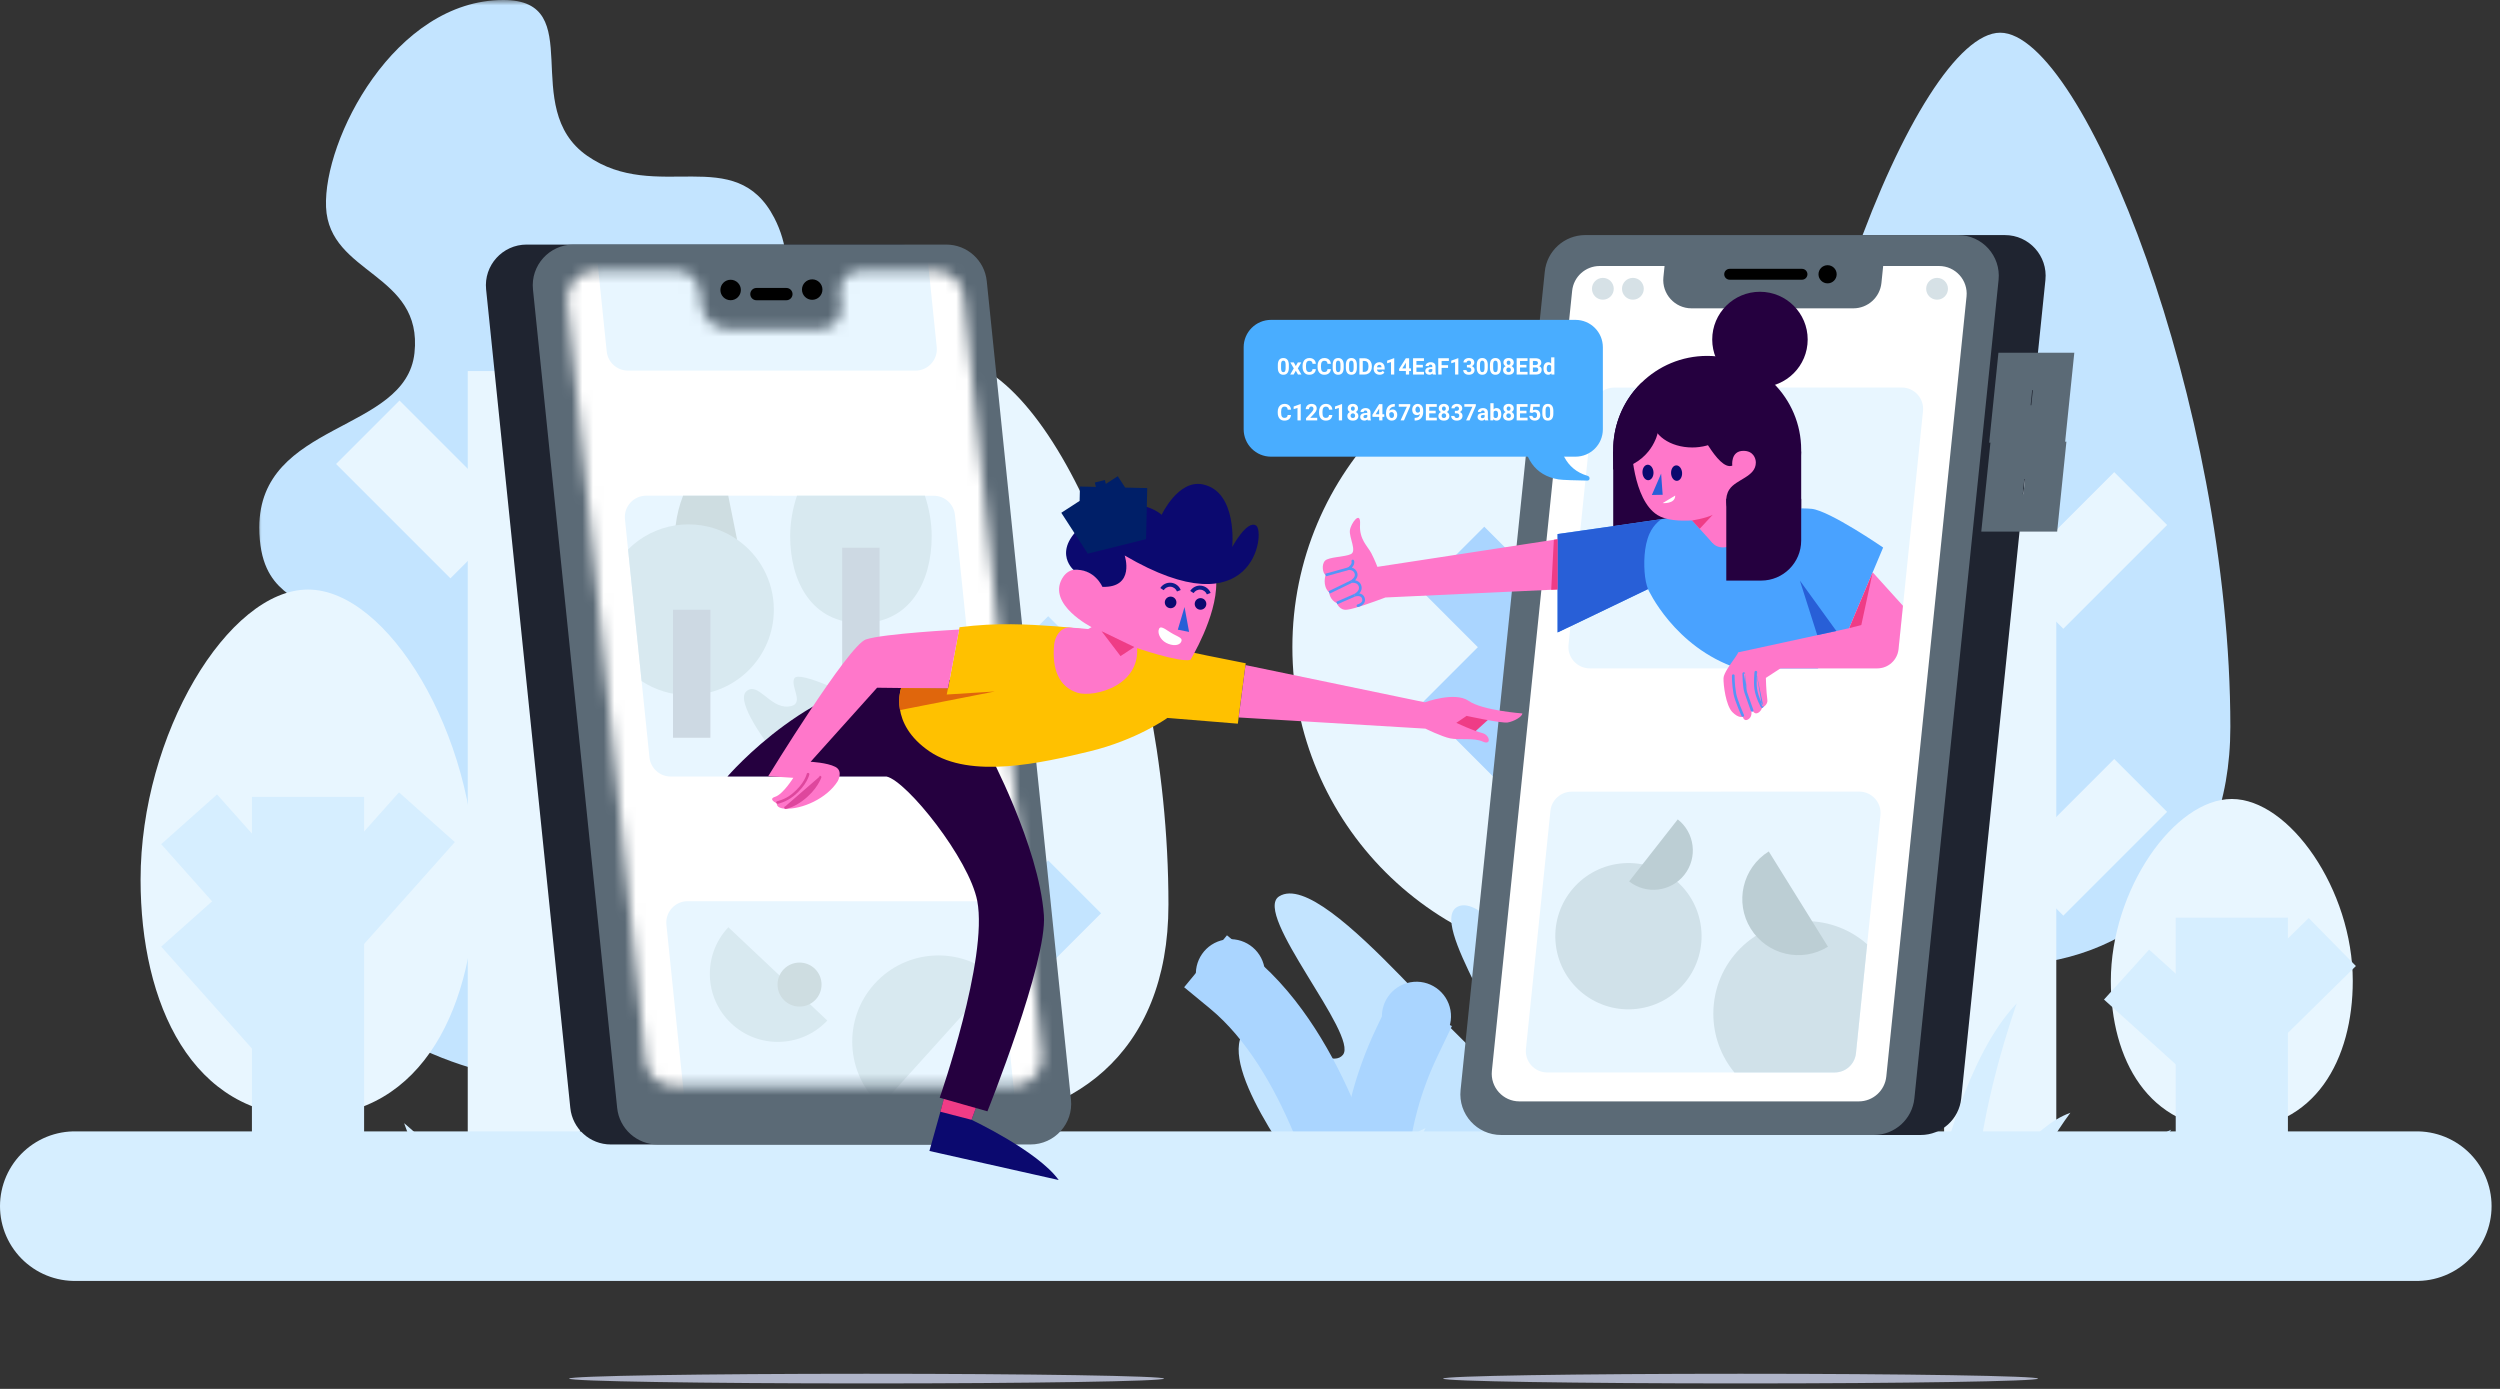 <svg width="234" height="130" viewBox="0 0 234 130" fill="none" xmlns="http://www.w3.org/2000/svg">
<rect x="0" y="0" width="234" height="130" fill="#333333" stroke="none"/>
<path fill-rule="evenodd" clip-rule="evenodd" d="M208.761 68.047C208.761 82.384 199.405 90.382 187.219 90.382C175.033 90.382 165.677 82.384 165.677 68.047C165.677 37.861 179.426 3.061 187.219 3.061C195.011 3.061 208.761 37.861 208.761 68.047" fill="#C3E4FF"/>
<path d="M187.219 46.722V112.896" stroke="#E8F6FF" stroke-width="10.5" stroke-linecap="square"/>
<path d="M193.128 80.754L197.891 75.991" stroke="#E8F6FF" stroke-width="7" stroke-linecap="square"/>
<path d="M193.128 53.903L197.891 49.14" stroke="#E8F6FF" stroke-width="7" stroke-linecap="square"/>
<path fill-rule="evenodd" clip-rule="evenodd" d="M180.536 60.58C180.536 77.031 167.201 90.366 150.752 90.366C134.302 90.366 120.967 77.031 120.967 60.58C120.967 44.13 134.302 30.794 150.752 30.794C167.201 30.794 180.536 44.13 180.536 60.58" fill="#E8F6FF"/>
<path d="M150.752 54.805V112.896" stroke="#AAD5FF" stroke-width="10.5" stroke-linecap="square"/>
<path d="M157.814 80.869L162.577 76.106" stroke="#AAD5FF" stroke-width="8.4" stroke-linecap="square"/>
<path d="M157.814 59.513L162.577 54.75" stroke="#AAD5FF" stroke-width="8.4" stroke-linecap="square"/>
<path d="M143.689 70.678L138.927 65.915" stroke="#AAD5FF" stroke-width="8.4" stroke-linecap="square"/>
<path d="M143.689 60L138.927 55.237" stroke="#AAD5FF" stroke-width="8.4" stroke-linecap="square"/>
<path fill-rule="evenodd" clip-rule="evenodd" d="M109.367 84.657C109.367 98.84 100.106 105.205 88.727 105.205C77.35 105.205 68.089 98.84 68.089 84.657C68.089 58.237 79.353 33.565 88.727 33.565C98.103 33.565 109.367 58.237 109.367 84.657" fill="#E8F6FF"/>
<path d="M88.728 61.694V112.895" stroke="#C3E4FF" stroke-width="10.5" stroke-linecap="square"/>
<path d="M93.348 90.247L98.111 85.484" stroke="#C3E4FF" stroke-width="7" stroke-linecap="square"/>
<path d="M93.348 67.389L98.111 62.626" stroke="#C3E4FF" stroke-width="7" stroke-linecap="square"/>
<path d="M84.849 90.25L80.023 85.424" stroke="#C3E4FF" stroke-width="7" stroke-linecap="square"/>
<path d="M84.51 78.969L79.684 74.142" stroke="#C3E4FF" stroke-width="7" stroke-linecap="square"/>
<path fill-rule="evenodd" clip-rule="evenodd" d="M177.64 112.614L123.936 112.896C120.87 109.001 113.732 99.248 116.605 96.366C118.496 94.471 124.161 100.571 125.691 98.741C127.221 96.911 117.175 85.507 119.726 83.9C124.221 81.068 138.685 101.395 140.552 99.759C142.515 98.039 133.291 86.085 136.541 84.819C140.325 83.345 150.344 101.625 153.239 99.759C154.755 98.781 151.811 92.821 154 91.803C157.809 90.028 164.165 107.241 166.867 105.708C168.145 104.981 166.707 102.494 168.624 101.875C170.965 101.12 175.682 109.082 177.64 112.614" fill="#C3E4FF"/>
<path fill-rule="evenodd" clip-rule="evenodd" d="M203.229 105.736C203.15 105.841 200.765 109.023 200.466 111.953H196.275C198.254 108.02 203.12 105.785 203.229 105.736" fill="#C3E4FF"/>
<path fill-rule="evenodd" clip-rule="evenodd" d="M17.08 106.255C17.159 106.36 19.544 109.542 19.843 112.472H24.035C22.056 108.539 17.189 106.304 17.08 106.255" fill="#D6EEFF"/>
<path fill-rule="evenodd" clip-rule="evenodd" d="M108.213 106.346C108.292 106.452 110.676 109.633 110.975 112.564H115.167C113.188 108.631 108.322 106.395 108.213 106.346" fill="#D6EEFF"/>
<path fill-rule="evenodd" clip-rule="evenodd" d="M217.017 108.297C216.962 108.372 215.754 109.982 214.944 111.953H211.909C214.127 109.624 216.934 108.333 217.017 108.297" fill="#D6EEFF"/>
<path fill-rule="evenodd" clip-rule="evenodd" d="M43.93 112.472H39.489C39.463 109.282 37.825 105.128 37.825 105.128C37.825 105.128 42.698 109.107 43.93 112.472" fill="#D6EEFF"/>
<path fill-rule="evenodd" clip-rule="evenodd" d="M45.264 112.472C46.337 110.2 46.402 108.37 46.402 108.37C46.402 108.37 48.508 110.66 49.406 112.472H45.264Z" fill="#D6EEFF"/>
<path fill-rule="evenodd" clip-rule="evenodd" d="M188.77 93.912C188.707 94.105 185.241 103.666 184.907 111.953H179.31C179.643 108.211 177.974 103.692 177.974 103.692C177.974 103.692 180.953 105.977 181.723 109.238C181.723 109.238 184.034 98.843 188.77 93.912" fill="#D6EEFF"/>
<path fill-rule="evenodd" clip-rule="evenodd" d="M193.787 104.154C193.787 104.154 190.512 108.5 189.637 111.953H186.592C187.631 109.821 190.124 105.499 193.787 104.154" fill="#D6EEFF"/>
<path fill-rule="evenodd" clip-rule="evenodd" d="M220.22 91.82C220.22 99.101 216.751 105.714 208.898 105.714C201.044 105.714 197.575 99.101 197.575 91.82C197.575 83.279 203.51 74.785 208.898 74.785C214.285 74.785 220.22 83.279 220.22 91.82" fill="#E8F6FF"/>
<path d="M208.898 91.14V112.896" stroke="#D6EEFF" stroke-width="10.5" stroke-linecap="square"/>
<path d="M212.809 93.576L216.057 90.382" stroke="#D6EEFF" stroke-width="6.3" stroke-linecap="square"/>
<path d="M205.35 96.914L201.383 93.332" stroke="#D6EEFF" stroke-width="6.3" stroke-linecap="square"/>
<mask id="mask0" mask-type="alpha" maskUnits="userSpaceOnUse" x="23" y="0" width="52" height="102">
<path fill-rule="evenodd" clip-rule="evenodd" d="M23.85 0H74.961V101.377H23.85V0Z" fill="white"/>
</mask>
<g mask="url(#mask0)">
<path fill-rule="evenodd" clip-rule="evenodd" d="M29.407 57.951C28.615 55.579 24.273 55.981 24.272 49.367C24.271 39.408 37.986 40.545 38.795 33.041C39.603 25.538 30.791 25.717 30.518 19.388C30.245 13.059 36.946 -0 47.113 -0C55.13 -0 48.49 10.076 54.96 14.582C61.43 19.089 68.82 13.316 72.477 20.402C77.515 30.162 64.633 41.884 65.904 49.367C67.175 56.849 74.727 55.08 74.958 63.302C75.189 71.523 64.219 72.97 65.253 80.02C65.904 84.464 72.846 82.98 73.21 91.743C73.519 99.162 49.666 108.343 31.749 93.245C13.831 78.147 32.431 67.004 29.407 57.951" fill="#C3E4FF"/>
</g>
<path d="M49.031 39.98V112.896" stroke="#E8F6FF" stroke-width="10.5" stroke-linecap="square"/>
<path d="M56.106 86.604L60.869 81.841" stroke="#E8F6FF" stroke-width="8.4" stroke-linecap="square"/>
<path d="M54.654 60.996L59.417 56.233" stroke="#E8F6FF" stroke-width="8.4" stroke-linecap="square"/>
<path d="M54.654 48.192L59.417 43.429" stroke="#E8F6FF" stroke-width="8.4" stroke-linecap="square"/>
<path d="M42.158 48.192L37.395 43.429" stroke="#E8F6FF" stroke-width="8.4" stroke-linecap="square"/>
<path d="M68.193 112.179C68.193 112.179 63.957 102.658 57.564 98.121" stroke="#AAD5FF" stroke-width="6.3" stroke-linecap="square"/>
<path d="M70.321 112.472C70.321 112.472 69.628 98.065 74.866 92.781" stroke="#AAD5FF" stroke-width="6.3" stroke-linecap="square"/>
<path fill-rule="evenodd" clip-rule="evenodd" d="M70.908 92.781C70.908 94.567 72.355 96.014 74.141 96.014C75.927 96.014 77.374 94.567 77.374 92.781C77.374 90.995 75.927 89.547 74.141 89.547C72.355 89.547 70.908 90.995 70.908 92.781" fill="#AAD5FF"/>
<path fill-rule="evenodd" clip-rule="evenodd" d="M55.546 99.496C55.546 101.282 56.993 102.729 58.779 102.729C60.565 102.729 62.012 101.282 62.012 99.496C62.012 97.71 60.565 96.262 58.779 96.262C56.993 96.262 55.546 97.71 55.546 99.496" fill="#AAD5FF"/>
<path d="M128.538 111.676C128.538 111.676 128.049 105.15 131.698 97.522" stroke="#AAD5FF" stroke-width="6.3" stroke-linecap="square"/>
<path d="M126.496 112.343C126.496 112.343 123.371 98.658 115.27 91.979" stroke="#AAD5FF" stroke-width="6.3" stroke-linecap="square"/>
<path fill-rule="evenodd" clip-rule="evenodd" d="M118.349 90.566C118.666 92.323 117.499 94.005 115.741 94.322C113.984 94.64 112.302 93.472 111.985 91.715C111.668 89.958 112.835 88.276 114.592 87.959C116.349 87.641 118.031 88.808 118.349 90.566" fill="#AAD5FF"/>
<path fill-rule="evenodd" clip-rule="evenodd" d="M135.763 94.548C136.08 96.305 134.913 97.987 133.156 98.305C131.399 98.622 129.717 97.455 129.399 95.698C129.082 93.94 130.249 92.258 132.007 91.941C133.764 91.624 135.446 92.791 135.763 94.548" fill="#AAD5FF"/>
<path fill-rule="evenodd" clip-rule="evenodd" d="M81.467 96.36C81.365 96.496 74.768 105.159 74.6 111.947H69.272C69.986 109.737 73.079 101.652 81.467 96.36" fill="#C3E4FF"/>
<path fill-rule="evenodd" clip-rule="evenodd" d="M66.404 111.953H62.16C61.321 108.763 58.779 106.774 58.779 106.774C58.779 106.774 63.826 107.761 66.404 111.953" fill="#C3E4FF"/>
<path fill-rule="evenodd" clip-rule="evenodd" d="M144.394 103.543C144.487 103.66 146.474 108.231 146.238 112.563H153.234C153.368 110.195 154.87 106.806 154.87 106.806C154.87 106.806 151.789 108.053 149.706 111.616C149.706 111.616 148.13 105.188 144.394 103.543" fill="#D6EEFF"/>
<path fill-rule="evenodd" clip-rule="evenodd" d="M133.427 105.592C133.344 105.752 131.66 108.671 131.216 112.082L124.546 112.767C124.092 109.734 123.111 108.045 123.111 108.045C123.111 108.045 125.912 108.86 127.407 111.241C127.407 111.241 129.14 107.577 133.427 105.592" fill="#D6EEFF"/>
<path fill-rule="evenodd" clip-rule="evenodd" d="M44.502 82.34C44.502 93.948 39.701 104.492 28.83 104.492C17.959 104.492 13.158 93.948 13.158 82.34C13.158 68.723 21.373 55.182 28.83 55.182C36.287 55.182 44.502 68.723 44.502 82.34" fill="#E8F6FF"/>
<path d="M28.83 79.837V112.896" stroke="#D6EEFF" stroke-width="10.5" stroke-linecap="square"/>
<path d="M33.388 83.869L37.63 79.106" stroke="#D6EEFF" stroke-width="7" stroke-linecap="square"/>
<path d="M24.272 93.656L20.03 88.892" stroke="#D6EEFF" stroke-width="7" stroke-linecap="square"/>
<path d="M24.272 84.064L20.03 79.301" stroke="#D6EEFF" stroke-width="7" stroke-linecap="square"/>
<path d="M226.211 112.896H7" stroke="#D6EEFF" stroke-width="14" stroke-linecap="round"/>
<path fill-rule="evenodd" clip-rule="evenodd" d="M190.761 129.037C190.761 129.287 178.295 129.489 162.917 129.489C147.539 129.489 135.072 129.287 135.072 129.037C135.072 128.787 147.539 128.584 162.917 128.584C178.295 128.584 190.761 128.787 190.761 129.037" fill="#AFB4C8"/>
<path fill-rule="evenodd" clip-rule="evenodd" d="M144.886 106.235H179.78C181.734 106.235 183.371 104.757 183.571 102.814L191.452 26.205C191.683 23.958 189.92 22.004 187.662 22.004H152.769C150.815 22.004 149.178 23.481 148.978 25.425L141.096 102.034C140.864 104.281 142.628 106.235 144.886 106.235" fill="#1F2430"/>
<path fill-rule="evenodd" clip-rule="evenodd" d="M187.067 26.204L179.185 102.813C178.985 104.757 177.348 106.234 175.394 106.234H140.501C138.241 106.234 136.478 104.28 136.709 102.034L144.592 25.424C144.791 23.48 146.428 22.003 148.382 22.003H183.276C185.535 22.003 187.297 23.957 187.067 26.204" fill="#5B6A76"/>
<path fill-rule="evenodd" clip-rule="evenodd" d="M142.216 103.09H173.981C175.309 103.09 176.421 102.086 176.557 100.766L184.068 27.753C184.225 26.226 183.027 24.898 181.492 24.898H149.729C148.401 24.898 147.288 25.902 147.153 27.223L139.64 100.236C139.483 101.763 140.681 103.09 142.216 103.09" fill="white"/>
<path fill-rule="evenodd" clip-rule="evenodd" d="M192.216 34.764L191.71 39.682H188.128L188.633 34.764H192.216Z" stroke="#5B6A76" stroke-width="3.5"/>
<path fill-rule="evenodd" clip-rule="evenodd" d="M191.477 43.089L190.971 48.008H187.388L187.894 43.089H191.477Z" stroke="#5B6A76" stroke-width="3.5"/>
<path fill-rule="evenodd" clip-rule="evenodd" d="M176.519 22.429L176.102 26.485C175.963 27.834 174.827 28.86 173.471 28.86H158.326C156.759 28.86 155.535 27.504 155.695 25.944L156.057 22.429H176.519Z" fill="#5B6A76"/>
<path fill-rule="evenodd" clip-rule="evenodd" d="M168.666 26.182H161.897C161.617 26.182 161.387 25.953 161.387 25.672C161.387 25.391 161.617 25.162 161.897 25.162H168.666C168.946 25.162 169.176 25.391 169.176 25.672C169.176 25.953 168.946 26.182 168.666 26.182" fill="black"/>
<path fill-rule="evenodd" clip-rule="evenodd" d="M171.913 25.672C171.913 26.142 171.532 26.523 171.062 26.523C170.592 26.523 170.211 26.142 170.211 25.672C170.211 25.202 170.592 24.822 171.062 24.822C171.532 24.822 171.913 25.202 171.913 25.672" fill="black"/>
<path fill-rule="evenodd" clip-rule="evenodd" d="M179.994 38.478L177.702 60.763C177.597 61.783 176.736 62.56 175.71 62.56H148.805C147.618 62.56 146.692 61.533 146.813 60.353L149.106 38.075C149.211 37.055 150.071 36.279 151.097 36.278L178.002 36.271C179.189 36.27 180.116 37.297 179.994 38.478" fill="#E8F6FF"/>
<path fill-rule="evenodd" clip-rule="evenodd" d="M176.01 76.3L173.717 98.585C173.612 99.606 172.752 100.382 171.725 100.382H144.82C143.633 100.382 142.707 99.356 142.828 98.175L145.121 75.898C145.226 74.877 146.086 74.101 147.112 74.101L174.018 74.093C175.204 74.093 176.131 75.12 176.01 76.3" fill="#E8F6FF"/>
<path fill-rule="evenodd" clip-rule="evenodd" d="M151.048 27.03C151.048 27.594 150.591 28.051 150.028 28.051C149.464 28.051 149.007 27.594 149.007 27.03C149.007 26.466 149.464 26.009 150.028 26.009C150.591 26.009 151.048 26.466 151.048 27.03" fill="#D6E1E6"/>
<path fill-rule="evenodd" clip-rule="evenodd" d="M153.859 27.03C153.859 27.594 153.403 28.051 152.839 28.051C152.275 28.051 151.818 27.594 151.818 27.03C151.818 26.466 152.275 26.009 152.839 26.009C153.403 26.009 153.859 26.466 153.859 27.03" fill="#D6E1E6"/>
<path fill-rule="evenodd" clip-rule="evenodd" d="M182.33 27.03C182.33 27.594 181.873 28.051 181.309 28.051C180.746 28.051 180.289 27.594 180.289 27.03C180.289 26.466 180.746 26.009 181.309 26.009C181.873 26.009 182.33 26.466 182.33 27.03" fill="#D6E1E6"/>
<path fill-rule="evenodd" clip-rule="evenodd" d="M142.626 37.385L142.55 37.46V40.316C142.55 42.832 143.669 44.513 145.878 44.872C146.246 44.932 147.512 44.965 148.57 44.983C148.843 44.988 148.86 44.614 148.598 44.538C146.464 43.915 145.878 41.976 145.878 40.316V37.46L145.802 37.385H142.626Z" fill="#49ADFF"/>
<path fill-rule="evenodd" clip-rule="evenodd" d="M174.766 88.385L173.716 98.585C173.611 99.606 172.751 100.382 171.725 100.382H162.339C161.107 98.886 160.368 96.969 160.368 94.88C160.368 90.094 164.246 86.216 169.031 86.216C171.232 86.216 173.238 87.035 174.766 88.385" fill="#D0E1E9"/>
<path fill-rule="evenodd" clip-rule="evenodd" d="M159.218 86.805C159.673 90.558 157 93.97 153.246 94.425C149.493 94.88 146.081 92.206 145.626 88.452C145.171 84.699 147.845 81.287 151.598 80.832C155.352 80.377 158.763 83.051 159.218 86.805" fill="#D0E1E9"/>
<path fill-rule="evenodd" clip-rule="evenodd" d="M165.557 79.695C163.095 81.225 162.34 84.461 163.869 86.923C165.399 89.385 168.635 90.141 171.097 88.611L165.557 79.695Z" fill="#BCCED4"/>
<path fill-rule="evenodd" clip-rule="evenodd" d="M152.487 82.5C154.09 83.757 156.408 83.476 157.665 81.872C158.921 80.269 158.64 77.951 157.037 76.694L152.487 82.5Z" fill="#BCCED4"/>
<path fill-rule="evenodd" clip-rule="evenodd" d="M118.97 42.745H147.464C148.88 42.745 150.028 41.597 150.028 40.181V32.504C150.028 31.088 148.88 29.94 147.464 29.94H118.97C117.554 29.94 116.407 31.088 116.407 32.504V40.181C116.407 41.597 117.554 42.745 118.97 42.745" fill="#49ADFF"/>
<path fill-rule="evenodd" clip-rule="evenodd" d="M169.199 31.778C169.199 34.245 167.199 36.245 164.731 36.245C162.264 36.245 160.264 34.245 160.264 31.778C160.264 29.31 162.264 27.31 164.731 27.31C167.199 27.31 169.199 29.31 169.199 31.778" fill="#25003F"/>
<path fill-rule="evenodd" clip-rule="evenodd" d="M168.591 42.109C168.591 42.162 168.591 42.213 168.59 42.266C168.506 47.053 164.601 50.907 159.795 50.907C155.902 50.907 152.602 48.382 151.441 44.878C151.34 44.571 151.255 44.257 151.187 43.935C151.073 43.396 151.008 42.838 150.998 42.266C150.997 42.213 150.997 42.162 150.997 42.109C150.997 40.031 151.717 38.121 152.922 36.615C153.146 36.335 153.387 36.07 153.644 35.819C155.23 34.267 157.399 33.312 159.795 33.312C164.652 33.312 168.591 37.251 168.591 42.109" fill="#25003F"/>
<path fill-rule="evenodd" clip-rule="evenodd" d="M129.674 55.925L149.371 55.008L156.097 48.888L128.924 53.057C128.924 53.057 128.689 52.424 128.35 51.772C128.011 51.119 127.21 50.488 127.3 49.096C127.389 47.704 126.421 48.983 126.349 49.654C126.278 50.326 127.004 51.577 126.452 51.86C125.9 52.143 124.356 52.117 124.014 52.49C123.671 52.863 123.812 53.679 124.076 53.821C124.076 53.821 123.733 54.828 124.409 55.451C124.409 55.451 124.465 56.166 125.123 56.446C125.123 56.446 125.362 57.154 126.078 57.07C126.793 56.985 128.411 56.395 129.674 55.925" fill="#FF77CA"/>
<path fill-rule="evenodd" clip-rule="evenodd" d="M150.997 53.858H168.592V42.266H150.997V53.858Z" fill="#25003F"/>
<path fill-rule="evenodd" clip-rule="evenodd" d="M176.261 51.249L173.084 58.798C173.084 58.798 172.69 61.305 170.139 62.56H162.638C156.691 60.578 154.252 55.139 154.252 55.139L145.791 59.196V49.988C145.791 49.988 159.533 48.034 159.444 47.982C159.321 47.912 167.885 47.437 169.58 47.627C171.274 47.817 176.261 51.249 176.261 51.249" fill="#49A2FF"/>
<path fill-rule="evenodd" clip-rule="evenodd" d="M155.503 48.597C155.503 48.597 154.814 49.024 154.399 49.94C153.855 51.137 153.841 52.834 153.975 53.958C154.059 54.665 154.252 55.139 154.252 55.139C154.252 55.139 146.418 58.919 145.791 59.196V49.988C146.704 49.855 155.503 48.597 155.503 48.597" fill="#285FD7"/>
<path fill-rule="evenodd" clip-rule="evenodd" d="M178.118 56.703L177.702 60.762C177.596 61.784 176.737 62.56 175.71 62.56H166.651L165.285 63.451C165.285 63.451 165.31 64.664 165.426 65.531C165.485 65.978 164.932 66.257 164.932 66.257C164.932 66.257 164.791 66.681 164.432 66.77C164.135 66.844 163.888 66.301 163.816 66.107C164.206 67.155 163.581 67.425 163.392 67.4C163.199 67.374 163.121 67.092 163.121 67.092C163.121 67.092 162.737 67.258 162.14 66.643C161.543 66.026 161.299 64.126 161.321 63.468C161.329 63.239 161.498 62.906 161.714 62.56C161.733 62.53 161.752 62.498 161.772 62.468C162.169 61.849 162.685 61.21 162.685 61.063L173.083 58.798L175.285 53.569L178.118 56.703Z" fill="#FF77CA"/>
<path fill-rule="evenodd" clip-rule="evenodd" d="M161.864 45.819C161.386 46.544 161.584 47.498 161.858 48.055C161.95 48.246 162.053 48.392 162.141 48.464C162.481 48.746 160.298 50.826 160.298 50.826L158.377 48.713C157.17 48.781 155.916 48.696 155.138 48.208C152.818 46.753 152.673 41.699 152.711 41.446L154.651 39.387C154.651 39.387 157.579 38.103 158.026 38.646C158.843 39.641 160.759 44.096 162.141 43.585C162.141 43.585 161.964 42.199 163.187 42.199C164.098 42.199 164.346 42.89 164.346 43.29C164.346 44.638 162.506 44.843 161.864 45.819" fill="#FF77CA"/>
<path fill-rule="evenodd" clip-rule="evenodd" d="M155.482 44.328L154.612 46.331L155.625 46.311L155.482 44.328Z" fill="#285FD7"/>
<path fill-rule="evenodd" clip-rule="evenodd" d="M156.412 44.312C156.434 44.712 156.683 45.023 156.968 45.007C157.253 44.991 157.466 44.654 157.444 44.254C157.421 43.854 157.172 43.542 156.887 43.559C156.602 43.574 156.389 43.912 156.412 44.312" fill="#0B096F"/>
<path fill-rule="evenodd" clip-rule="evenodd" d="M153.735 44.252C153.757 44.651 154.006 44.963 154.291 44.947C154.576 44.931 154.789 44.594 154.767 44.194C154.744 43.794 154.495 43.482 154.21 43.498C153.925 43.514 153.712 43.851 153.735 44.252" fill="#0B096F"/>
<path fill-rule="evenodd" clip-rule="evenodd" d="M155.314 39.363C155.314 39.916 155.216 40.448 155.037 40.941C155.014 41.003 154.99 41.067 154.962 41.128C154.789 41.541 154.559 41.924 154.281 42.266C153.532 43.186 152.432 43.809 151.187 43.936C151.123 43.942 151.061 43.947 150.997 43.949V42.266H150.998C150.997 42.213 150.997 42.162 150.997 42.109C150.997 40.032 151.717 38.121 152.922 36.616C153.146 36.335 153.387 36.07 153.644 35.82C154.227 36.301 154.689 36.925 154.978 37.638C155.195 38.17 155.314 38.752 155.314 39.363" fill="#25003F"/>
<path fill-rule="evenodd" clip-rule="evenodd" d="M162.14 39.256C162.14 40.459 160.99 41.472 159.418 41.783C159.294 41.808 159.167 41.829 159.037 41.844C158.829 41.87 158.614 41.883 158.396 41.883C156.327 41.883 154.651 40.707 154.651 39.256C154.651 39.117 154.666 38.98 154.697 38.846C154.977 37.589 156.526 36.628 158.396 36.628C160.444 36.628 162.108 37.782 162.139 39.214C162.14 39.228 162.14 39.242 162.14 39.256" fill="#25003F"/>
<path fill-rule="evenodd" clip-rule="evenodd" d="M155.625 47.09C155.625 47.09 156.8 47.199 156.8 46.384Z" fill="white"/>
<path fill-rule="evenodd" clip-rule="evenodd" d="M162.517 48.336C163.177 48.913 163.22 49.944 162.613 50.638C162.007 51.333 160.837 51.462 160.298 50.826C159.731 50.158 159.616 49.245 160.223 48.55C160.83 47.855 161.857 47.76 162.517 48.336" fill="#FF77CA"/>
<path fill-rule="evenodd" clip-rule="evenodd" d="M164.843 54.343H161.58V46.697H168.591V50.594C168.591 52.665 166.913 54.343 164.843 54.343" fill="#25003F"/>
<path fill-rule="evenodd" clip-rule="evenodd" d="M158.377 48.713C158.377 48.713 159.66 48.521 160.31 48.184L159.089 49.497L158.377 48.713Z" fill="#EF3C86"/>
<path fill-rule="evenodd" clip-rule="evenodd" d="M145.791 50.469V55.175L145.194 55.203L145.441 50.523L145.791 50.469Z" fill="#EF3C86"/>
<path fill-rule="evenodd" clip-rule="evenodd" d="M173.083 58.798L174.22 58.502L175.285 53.569L173.083 58.798Z" fill="#EF3C86"/>
<path fill-rule="evenodd" clip-rule="evenodd" d="M168.469 54.344L171.882 59.06L170.094 59.449L168.469 54.344Z" fill="#285FD7"/>
<path fill-rule="evenodd" clip-rule="evenodd" d="M126.575 52.393C126.64 52.369 126.712 52.402 126.736 52.467C126.827 52.712 126.693 52.939 126.579 53.078C126.564 53.096 126.549 53.113 126.534 53.129C126.545 53.132 126.555 53.136 126.566 53.139C126.744 53.199 126.949 53.334 127.04 53.625C127.127 53.904 126.989 54.141 126.859 54.291C126.851 54.3 126.843 54.309 126.835 54.317C126.845 54.319 126.855 54.321 126.866 54.324C127.066 54.368 127.311 54.488 127.412 54.791C127.522 55.121 127.388 55.379 127.23 55.549C127.316 55.56 127.405 55.585 127.488 55.636C127.602 55.705 127.692 55.817 127.739 55.98C127.784 56.137 127.768 56.275 127.713 56.392C127.66 56.505 127.573 56.588 127.489 56.648C127.404 56.709 127.316 56.749 127.25 56.774C127.216 56.787 127.188 56.797 127.168 56.803C127.158 56.806 127.149 56.808 127.143 56.81C127.14 56.81 127.138 56.811 127.136 56.812L127.134 56.812L127.133 56.812L127.133 56.812L127.133 56.812C127.133 56.812 127.133 56.812 127.103 56.691L127.133 56.812C127.066 56.829 126.998 56.787 126.982 56.72C126.966 56.653 127.007 56.585 127.074 56.569C127.074 56.569 127.074 56.569 127.074 56.569C127.074 56.569 127.074 56.569 127.074 56.569C127.074 56.569 127.074 56.569 127.074 56.569C127.074 56.569 127.074 56.569 127.074 56.569C127.074 56.569 127.074 56.569 127.074 56.569C127.074 56.569 127.074 56.569 127.074 56.569C127.074 56.569 127.074 56.569 127.074 56.569L127.074 56.569L127.078 56.568C127.082 56.567 127.088 56.565 127.095 56.563C127.111 56.558 127.133 56.551 127.16 56.541C127.213 56.52 127.281 56.488 127.344 56.444C127.407 56.4 127.458 56.346 127.487 56.285C127.515 56.226 127.527 56.15 127.498 56.049L127.498 56.049C127.468 55.944 127.415 55.885 127.357 55.849C127.296 55.812 127.22 55.795 127.138 55.792C127.056 55.79 126.977 55.802 126.916 55.815C126.886 55.822 126.862 55.829 126.845 55.834C126.837 55.836 126.831 55.838 126.827 55.839L126.823 55.841L126.822 55.841L126.822 55.841C126.822 55.841 126.822 55.841 126.822 55.839L126.73 55.61C126.729 55.608 126.729 55.608 126.729 55.608L126.729 55.608L126.73 55.608L126.734 55.606C126.738 55.604 126.745 55.601 126.753 55.597C126.77 55.589 126.794 55.575 126.822 55.558C126.88 55.523 126.954 55.472 127.021 55.405C127.155 55.273 127.25 55.097 127.174 54.87L127.174 54.87C127.111 54.682 126.963 54.602 126.811 54.568C126.735 54.551 126.663 54.548 126.608 54.548C126.581 54.549 126.56 54.55 126.545 54.551C126.538 54.552 126.532 54.553 126.529 54.553L126.525 54.553L126.525 54.553C126.525 54.553 126.525 54.553 126.525 54.553L126.442 54.323C126.442 54.323 126.442 54.323 126.442 54.323L126.442 54.322L126.442 54.322L126.446 54.32C126.449 54.318 126.454 54.315 126.46 54.311C126.473 54.302 126.492 54.289 126.514 54.272C126.559 54.237 126.617 54.187 126.67 54.126C126.78 54 126.849 53.854 126.801 53.7L126.916 53.664L126.801 53.7C126.74 53.503 126.608 53.417 126.487 53.377C126.425 53.356 126.366 53.348 126.322 53.345C126.3 53.344 126.283 53.344 126.272 53.344C126.266 53.344 126.262 53.344 126.259 53.344L126.257 53.344C126.257 53.344 126.257 53.344 126.257 53.344L125.793 53.384L126.174 53.117L126.174 53.117L126.174 53.117L126.175 53.117L126.175 53.117L126.178 53.114C126.181 53.112 126.186 53.109 126.192 53.104C126.204 53.095 126.221 53.081 126.242 53.064C126.283 53.028 126.337 52.978 126.385 52.919C126.49 52.793 126.542 52.665 126.501 52.554C126.477 52.489 126.511 52.417 126.575 52.393ZM126.442 54.323C126.442 54.323 126.442 54.323 126.442 54.323L126.442 54.323ZM126.822 55.841C126.822 55.841 126.822 55.841 126.822 55.841L126.822 55.841Z" fill="#5495F7"/>
<path fill-rule="evenodd" clip-rule="evenodd" d="M126.28 53.34L124.109 53.942L124.042 53.701L126.213 53.099L126.28 53.34Z" fill="#5495F7"/>
<path fill-rule="evenodd" clip-rule="evenodd" d="M126.562 54.542L124.463 55.563L124.354 55.338L126.452 54.317L126.562 54.542Z" fill="#5495F7"/>
<path fill-rule="evenodd" clip-rule="evenodd" d="M126.83 55.838L125.173 56.56L125.073 56.331L126.73 55.608L126.83 55.838Z" fill="#5495F7"/>
<path fill-rule="evenodd" clip-rule="evenodd" d="M162.238 63.118C162.308 63.119 162.362 63.177 162.361 63.246C162.361 63.246 162.361 63.246 162.361 63.246L162.361 63.246L162.36 63.248L162.36 63.254C162.36 63.259 162.36 63.267 162.36 63.278C162.36 63.3 162.36 63.332 162.36 63.374C162.361 63.457 162.364 63.578 162.372 63.729C162.387 64.029 162.423 64.445 162.504 64.906C162.557 65.212 162.738 65.71 162.909 66.142C162.994 66.355 163.076 66.549 163.136 66.689C163.167 66.759 163.191 66.816 163.209 66.855C163.217 66.875 163.224 66.89 163.229 66.9L163.234 66.912L163.236 66.915L163.121 66.967C163.007 67.018 163.007 67.018 163.007 67.018L163.005 67.014L163 67.002C162.995 66.991 162.988 66.976 162.98 66.956C162.962 66.916 162.937 66.859 162.906 66.788C162.845 66.646 162.763 66.45 162.677 66.234C162.506 65.806 162.316 65.285 162.257 64.949C162.174 64.476 162.137 64.05 162.121 63.742C162.113 63.587 162.111 63.462 162.11 63.376C162.109 63.333 162.109 63.299 162.11 63.276C162.11 63.264 162.11 63.255 162.11 63.249L162.11 63.242L162.11 63.241L162.11 63.24C162.11 63.24 162.11 63.24 162.235 63.243L162.11 63.24C162.112 63.171 162.169 63.116 162.238 63.118ZM163.121 66.967L163.007 67.018C163.036 67.081 163.11 67.109 163.173 67.081C163.236 67.053 163.264 66.978 163.236 66.915L163.121 66.967Z" fill="#5495F7"/>
<path fill-rule="evenodd" clip-rule="evenodd" d="M163.343 63.05C163.343 63.05 163.343 63.05 163.343 63.05L163.343 63.053L163.343 63.063C163.343 63.072 163.343 63.085 163.343 63.102C163.344 63.136 163.345 63.185 163.346 63.246C163.349 63.367 163.355 63.534 163.367 63.718C163.39 64.091 163.436 64.515 163.522 64.77M163.218 63.05C163.093 63.05 163.093 63.05 163.093 63.05L163.093 63.054L163.093 63.065C163.093 63.074 163.093 63.088 163.093 63.105C163.093 63.14 163.094 63.19 163.096 63.252C163.099 63.375 163.105 63.546 163.117 63.734C163.14 64.105 163.187 64.56 163.285 64.85C163.368 65.095 163.517 65.516 163.645 65.876C163.709 66.056 163.768 66.221 163.811 66.34C163.833 66.4 163.85 66.449 163.862 66.483L163.881 66.535C163.905 66.6 163.976 66.634 164.041 66.61C164.106 66.587 164.14 66.515 164.117 66.45L164.098 66.398C164.086 66.364 164.068 66.316 164.047 66.256C164.004 66.136 163.945 65.972 163.881 65.792C163.753 65.432 163.604 65.012 163.522 64.77M163.343 63.05C163.343 62.981 163.287 62.925 163.218 62.925C163.149 62.925 163.093 62.981 163.093 63.05L163.218 63.05" fill="#5495F7"/>
<path fill-rule="evenodd" clip-rule="evenodd" d="M164.361 62.791C164.43 62.799 164.479 62.861 164.471 62.929L164.471 62.93L164.471 62.932L164.47 62.939C164.47 62.946 164.469 62.955 164.467 62.968C164.465 62.994 164.461 63.031 164.457 63.078C164.449 63.172 164.439 63.304 164.432 63.456C164.418 63.761 164.416 64.141 164.46 64.451C164.518 64.862 164.663 65.266 164.794 65.57C164.86 65.722 164.922 65.847 164.967 65.934C164.99 65.978 165.008 66.012 165.021 66.035C165.027 66.046 165.032 66.055 165.036 66.061L165.039 66.067L165.04 66.068L165.04 66.069M164.932 66.132C164.824 66.195 164.824 66.195 164.824 66.195L164.824 66.194L164.823 66.192L164.818 66.185C164.814 66.178 164.809 66.169 164.802 66.156C164.788 66.131 164.769 66.095 164.745 66.05C164.697 65.958 164.633 65.828 164.565 65.67C164.428 65.355 164.275 64.928 164.212 64.487C164.165 64.152 164.168 63.754 164.182 63.444C164.189 63.289 164.199 63.153 164.208 63.057C164.212 63.008 164.215 62.97 164.218 62.943C164.219 62.93 164.221 62.919 164.221 62.913L164.222 62.904L164.222 62.902L164.223 62.901C164.223 62.901 164.223 62.901 164.347 62.915L164.223 62.901C164.23 62.833 164.292 62.783 164.361 62.791M164.932 66.132L164.824 66.195C164.859 66.255 164.936 66.275 164.996 66.24C165.055 66.205 165.075 66.128 165.04 66.069" fill="#5495F7"/>
<path fill-rule="evenodd" clip-rule="evenodd" d="M108.954 129.037C108.954 129.287 96.488 129.489 81.11 129.489C65.732 129.489 53.266 129.287 53.266 129.037C53.266 128.787 65.732 128.584 81.11 128.584C96.488 128.584 108.954 128.787 108.954 129.037" fill="#AFB4C8"/>
<path fill-rule="evenodd" clip-rule="evenodd" d="M92.066 107.123H57.172C55.218 107.123 53.581 105.645 53.381 103.702L45.5 27.093C45.269 24.846 47.032 22.892 49.291 22.892H84.184C86.138 22.892 87.775 24.369 87.975 26.313L95.857 102.922C96.088 105.169 94.325 107.123 92.066 107.123" fill="#1F2430"/>
<path fill-rule="evenodd" clip-rule="evenodd" d="M96.452 107.123H61.559C59.605 107.123 57.968 105.646 57.767 103.702L49.886 27.093C49.655 24.846 51.418 22.892 53.677 22.892H88.57C90.524 22.892 92.161 24.369 92.36 26.313L100.243 102.922C100.475 105.169 98.711 107.123 96.452 107.123" fill="#5B6A76"/>
<mask id="mask1" mask-type="alpha" maskUnits="userSpaceOnUse" x="53" y="25" width="45" height="77">
<path fill-rule="evenodd" clip-rule="evenodd" d="M80.467 25.351C79.362 25.351 78.5 26.307 78.613 27.406V27.406L78.741 28.646C78.859 29.795 77.958 30.794 76.803 30.794V30.794H68.131C66.85 30.794 65.776 29.825 65.645 28.551V28.551L65.511 27.253C65.4 26.173 64.49 25.351 63.404 25.351V25.351H55.684C54.142 25.351 52.94 26.685 53.097 28.218V28.218L60.41 99.301C60.547 100.628 61.663 101.635 62.996 101.635V101.635H94.932C96.474 101.635 97.677 100.302 97.519 98.769V98.769L90.205 27.686C90.068 26.359 88.952 25.351 87.619 25.351V25.351H80.467Z" fill="white"/>
</mask>
<g mask="url(#mask1)">
<path fill-rule="evenodd" clip-rule="evenodd" d="M45.48 108.853H103.485V21.118H45.48V108.853Z" fill="white"/>
<path fill-rule="evenodd" clip-rule="evenodd" d="M62.376 86.558L64.669 108.843C64.774 109.864 65.634 110.64 66.66 110.64H93.566C94.752 110.64 95.679 109.613 95.557 108.433L93.264 86.156C93.159 85.135 92.3 84.359 91.273 84.359L64.368 84.351C63.181 84.35 62.255 85.377 62.376 86.558" fill="#E8F6FF"/>
<path fill-rule="evenodd" clip-rule="evenodd" d="M58.496 48.601L60.789 70.886C60.894 71.907 61.754 72.683 62.78 72.683H89.686C90.872 72.683 91.799 71.656 91.677 70.476L89.384 48.199C89.279 47.178 88.42 46.402 87.394 46.402L60.488 46.394C59.301 46.394 58.374 47.42 58.496 48.601" fill="#E8F6FF"/>
<path fill-rule="evenodd" clip-rule="evenodd" d="M54.496 10.608L56.788 32.893C56.894 33.914 57.754 34.69 58.78 34.69H85.686C86.872 34.69 87.798 33.664 87.677 32.483L85.384 10.206C85.279 9.185 84.419 8.409 83.393 8.409L56.488 8.401C55.301 8.401 54.374 9.427 54.496 10.608" fill="#E8F6FF"/>
<path fill-rule="evenodd" clip-rule="evenodd" d="M77.436 95.523C75.025 98.081 70.997 98.199 68.44 95.788C65.882 93.377 65.763 89.349 68.174 86.791" fill="#D8E9F0"/>
<path fill-rule="evenodd" clip-rule="evenodd" d="M82.434 103.495C79.124 100.508 78.862 95.404 81.848 92.094C84.835 88.783 89.939 88.521 93.249 91.508" fill="#D8E9F0"/>
<path fill-rule="evenodd" clip-rule="evenodd" d="M87.206 50.194C87.206 54.453 85.177 58.322 80.582 58.322C75.989 58.322 73.96 54.453 73.96 50.194C73.96 48.896 74.194 47.601 74.597 46.394H86.568C86.971 47.601 87.206 48.896 87.206 50.194" fill="#D8E9F0"/>
<path d="M80.579 51.265V63.249" stroke="#CDD9E3" stroke-width="3.5"/>
<path fill-rule="evenodd" clip-rule="evenodd" d="M70.609 58.572C66.573 59.383 64.106 56.341 63.355 52.599C63.127 51.467 63.103 50.295 63.24 49.171C63.359 48.191 63.6 47.248 63.936 46.395L68.164 46.396L68.989 50.502L70.609 58.572Z" fill="#CEDDE1"/>
<path fill-rule="evenodd" clip-rule="evenodd" d="M72.06 69.928C72.06 69.928 68.773 65.691 69.852 64.716C70.93 63.741 72.036 66.264 73.756 66.135C75.477 66.007 73.926 64.289 74.349 63.493C74.771 62.697 79.968 65.288 79.968 65.288L72.06 69.928Z" fill="#D8E9F0"/>
<path fill-rule="evenodd" clip-rule="evenodd" d="M72.431 57.071C72.431 61.483 68.854 65.061 64.44 65.061C62.821 65.061 61.314 64.579 60.054 63.75L58.787 51.427C59.966 50.245 61.511 49.432 63.24 49.171C63.632 49.111 64.032 49.081 64.44 49.081C66.13 49.081 67.698 49.606 68.989 50.502C71.069 51.944 72.431 54.348 72.431 57.071" fill="#D8E9F0"/>
<path d="M64.742 57.071V69.055" stroke="#CDD9E3" stroke-width="3.5"/>
<path fill-rule="evenodd" clip-rule="evenodd" d="M76.897 92.156C76.897 93.294 75.975 94.216 74.837 94.216C73.7 94.216 72.778 93.294 72.778 92.156C72.778 91.019 73.7 90.097 74.837 90.097C75.975 90.097 76.897 91.019 76.897 92.156" fill="#CEDDE1"/>
</g>
<path fill-rule="evenodd" clip-rule="evenodd" d="M73.608 28.103H70.801C70.485 28.103 70.226 27.845 70.226 27.528C70.226 27.212 70.485 26.953 70.801 26.953H73.608C73.924 26.953 74.182 27.212 74.182 27.528C74.182 27.845 73.924 28.103 73.608 28.103" fill="black"/>
<path fill-rule="evenodd" clip-rule="evenodd" d="M76.98 27.105C76.98 27.634 76.551 28.063 76.022 28.063C75.493 28.063 75.064 27.634 75.064 27.105C75.064 26.576 75.493 26.147 76.022 26.147C76.551 26.147 76.98 26.576 76.98 27.105" fill="black"/>
<path fill-rule="evenodd" clip-rule="evenodd" d="M69.345 27.143C69.345 27.672 68.916 28.101 68.387 28.101C67.858 28.101 67.429 27.672 67.429 27.143C67.429 26.614 67.858 26.185 68.387 26.185C68.916 26.185 69.345 26.614 69.345 27.143" fill="black"/>
<path fill-rule="evenodd" clip-rule="evenodd" d="M91.865 102.265L90.933 104.814C90.933 104.814 97.128 107.726 99.096 110.451L86.993 107.731L89.058 100.356L91.865 102.265Z" fill="#0B096F"/>
<path fill-rule="evenodd" clip-rule="evenodd" d="M88.861 100.912L88.022 104.059L90.933 104.814L91.712 102.699L88.861 100.912Z" fill="#EF3C86"/>
<path fill-rule="evenodd" clip-rule="evenodd" d="M68.089 72.683C68.089 72.683 76.373 62.996 86.001 63.278C95.629 63.561 92.504 70.332 92.504 70.332C92.504 70.332 97.243 79.163 97.709 85.668C98.024 90.058 92.423 104.02 92.423 104.02L87.956 102.75C87.956 102.75 92.51 89.712 91.47 84.32C90.717 80.412 84.889 73.101 82.98 72.683H68.089Z" fill="#25003F"/>
<path fill-rule="evenodd" clip-rule="evenodd" d="M116.602 62.085L115.861 67.736L109.27 67.198C109.27 67.198 106.413 69.261 101.98 70.331C97.548 71.403 90.854 72.957 87.003 70.331C83.151 67.705 84.346 64.397 84.346 64.397L88.729 64.45L89.814 58.708C93.315 58.255 96.256 58.444 98.759 58.619C102.001 58.846 104.442 59.417 106.173 59.852C106.391 59.907 106.628 59.966 106.885 60.029C110.242 60.847 116.602 62.085 116.602 62.085" fill="#FFC100"/>
<path fill-rule="evenodd" clip-rule="evenodd" d="M100.854 64.844C99.082 64.28 98.441 62.578 98.672 60.313C98.733 59.709 99.135 58.795 100.03 58.729C103.272 58.955 106.22 59.336 106.336 59.889C107.234 64.203 102.323 65.313 100.854 64.844" fill="#FF77CA"/>
<path fill-rule="evenodd" clip-rule="evenodd" d="M101.98 63.278L106.173 60.578C106.173 60.578 110.407 62.049 111.428 61.758C111.428 61.758 113.884 57.741 113.842 54.545L110.879 50.525L104.93 49.76L103.183 54.93C103.06 53.962 100.5 52.258 99.416 54.151C98.017 56.592 102.174 58.702 102.174 58.702L99.552 60.145L101.98 63.278Z" fill="#FF77CA"/>
<path fill-rule="evenodd" clip-rule="evenodd" d="M100.476 53.332C100.476 53.332 98.11 51.308 102.125 48.554C106.14 45.8 108.731 48.184 108.731 48.184C108.731 48.184 110.278 44.858 112.582 45.339C115.865 46.024 115.336 51.204 115.336 51.204C115.336 51.204 116.72 48.611 117.581 49.198C118.442 49.785 117.432 59.131 105.271 51.994C105.271 51.994 106.283 55.027 103.183 54.93C103.183 54.93 102.474 53.199 100.476 53.332" fill="#0B096F"/>
<path d="M104.233 45.611L104.178 47.986L103.236 48.221L101.98 46.283" stroke="#001F68" stroke-width="6.3"/>
<path fill-rule="evenodd" clip-rule="evenodd" d="M110.872 56.815L111.297 59.147L110.242 58.939L110.872 56.815Z" fill="#285FD7"/>
<path fill-rule="evenodd" clip-rule="evenodd" d="M110.107 56.469C110.061 56.766 109.784 56.969 109.487 56.923C109.19 56.877 108.987 56.6 109.032 56.303C109.078 56.006 109.356 55.803 109.653 55.848C109.949 55.894 110.153 56.172 110.107 56.469" fill="#0B096F"/>
<path fill-rule="evenodd" clip-rule="evenodd" d="M112.906 56.61C112.86 56.907 112.582 57.11 112.286 57.065C111.989 57.019 111.786 56.741 111.831 56.444C111.877 56.147 112.155 55.944 112.452 55.99C112.748 56.036 112.952 56.313 112.906 56.61" fill="#0B096F"/>
<path fill-rule="evenodd" clip-rule="evenodd" d="M106.173 60.561L103.107 59.08L104.881 61.41L106.173 60.561Z" fill="#EF3C86"/>
<path fill-rule="evenodd" clip-rule="evenodd" d="M109.581 54.919C109.31 54.892 109.059 55.025 108.922 55.241L108.605 55.039C108.815 54.709 109.2 54.504 109.618 54.545L109.618 54.545C110.035 54.586 110.374 54.861 110.516 55.225L110.166 55.362C110.073 55.124 109.853 54.945 109.581 54.919" fill="#0D1A88"/>
<path fill-rule="evenodd" clip-rule="evenodd" d="M112.38 55.192C112.109 55.165 111.858 55.298 111.721 55.514L111.404 55.312C111.614 54.982 111.999 54.777 112.417 54.818L112.417 54.818C112.834 54.859 113.173 55.134 113.315 55.498L112.965 55.635C112.872 55.397 112.652 55.218 112.38 55.192" fill="#0D1A88"/>
<path fill-rule="evenodd" clip-rule="evenodd" d="M139.388 67.277L137.882 68.644L135.418 67.662L136.265 66.083L139.388 67.277Z" fill="#EF3C86"/>
<path fill-rule="evenodd" clip-rule="evenodd" d="M115.938 67.154L133.421 68.201C133.421 68.201 134.942 68.951 135.751 69.115C136.559 69.28 137.965 69.029 138.793 69.415C139.621 69.8 139.467 68.779 138.716 68.606C137.965 68.432 136.309 67.662 136.309 67.662L137.272 67.007C137.272 67.007 140.545 67.72 141.123 67.624C141.701 67.527 142.49 67.084 142.49 66.776C142.49 66.776 138.755 66.507 137.465 65.602C136.174 64.697 133.363 65.736 133.363 65.736L116.58 62.251L115.938 67.154Z" fill="#FF77CA"/>
<path fill-rule="evenodd" clip-rule="evenodd" d="M89.775 58.926C89.775 58.926 82.689 59.302 81.046 59.852C79.403 60.403 71.906 72.65 71.906 72.65L74.255 72.804C74.255 72.804 73.292 74.345 72.561 74.576C71.829 74.807 72.715 75.192 72.715 75.192C72.715 75.192 72.6 75.649 73.485 75.693C75.065 75.77 77.413 74.73 78.414 73.112C78.414 73.112 78.954 72.171 78.183 71.775C77.413 71.379 75.873 71.302 75.873 71.302L82.097 64.37L88.728 64.45L89.775 58.926Z" fill="#FF77CA"/>
<path fill-rule="evenodd" clip-rule="evenodd" d="M110.547 60.097C110.361 60.448 109.736 60.48 109.151 60.17C108.565 59.86 108.308 59.192 108.494 58.841C108.68 58.491 109.244 59.045 109.829 59.355C110.414 59.666 110.733 59.747 110.547 60.097" fill="white"/>
<path fill-rule="evenodd" clip-rule="evenodd" d="M84.345 64.397L88.729 64.45L88.612 65.007L93.12 64.722L84.244 66.462C84.244 66.462 84.108 65.807 84.198 65.123C84.249 64.732 84.345 64.397 84.345 64.397" fill="#E0660C"/>
<path fill-rule="evenodd" clip-rule="evenodd" d="M75.658 72.344C75.726 72.359 75.769 72.426 75.754 72.493L75.632 72.467C75.754 72.493 75.754 72.493 75.754 72.493L75.754 72.494L75.754 72.494L75.754 72.495L75.753 72.498C75.753 72.501 75.752 72.504 75.751 72.508C75.749 72.517 75.746 72.529 75.741 72.544C75.732 72.575 75.719 72.619 75.698 72.675C75.658 72.786 75.591 72.942 75.486 73.13C75.275 73.505 74.91 74.003 74.291 74.504C73.934 74.793 73.564 74.976 73.283 75.086C73.143 75.142 73.024 75.179 72.94 75.203C72.898 75.215 72.865 75.223 72.841 75.229C72.83 75.232 72.821 75.234 72.814 75.235L72.807 75.237L72.805 75.237L72.804 75.237L72.804 75.237C72.804 75.237 72.804 75.237 72.779 75.115L72.804 75.237C72.736 75.251 72.67 75.207 72.656 75.139C72.642 75.072 72.686 75.006 72.754 74.992L72.755 74.992L72.76 74.991C72.765 74.99 72.773 74.988 72.783 74.986C72.803 74.981 72.833 74.973 72.872 74.962C72.949 74.94 73.06 74.905 73.191 74.853C73.455 74.749 73.801 74.578 74.133 74.31C74.727 73.829 75.072 73.357 75.268 73.007C75.366 72.833 75.427 72.688 75.463 72.589C75.481 72.539 75.493 72.501 75.5 72.476C75.504 72.463 75.506 72.454 75.508 72.448C75.509 72.445 75.509 72.442 75.509 72.441L75.51 72.441C75.524 72.373 75.591 72.33 75.658 72.344Z" fill="#DE479D"/>
<path fill-rule="evenodd" clip-rule="evenodd" d="M76.795 72.62C76.861 72.641 76.897 72.712 76.875 72.778L76.756 72.739C76.875 72.778 76.875 72.778 76.875 72.778L76.875 72.778L76.875 72.778L76.874 72.779L76.873 72.783C76.872 72.785 76.871 72.789 76.869 72.794C76.866 72.803 76.861 72.817 76.854 72.835C76.84 72.87 76.819 72.92 76.79 72.983C76.732 73.109 76.64 73.287 76.506 73.496C76.236 73.913 75.795 74.457 75.104 74.965L75.104 74.965C74.665 75.289 74.279 75.476 74.001 75.582C73.863 75.635 73.751 75.668 73.673 75.688C73.634 75.698 73.603 75.705 73.582 75.709C73.571 75.711 73.563 75.713 73.557 75.714L73.55 75.715L73.547 75.715L73.547 75.715L73.546 75.715L73.546 75.715C73.546 75.715 73.546 75.715 73.528 75.591L73.546 75.715C73.478 75.725 73.414 75.678 73.404 75.609C73.394 75.541 73.442 75.478 73.51 75.468C73.51 75.468 73.51 75.468 73.51 75.468C73.51 75.468 73.51 75.468 73.51 75.468C73.51 75.468 73.51 75.468 73.51 75.468C73.51 75.468 73.51 75.468 73.51 75.468M76.795 72.62C76.73 72.598 76.659 72.634 76.637 72.699Z" fill="#DE479D"/>
<path d="M120.636 34.426C120.636 34.638 120.593 34.799 120.505 34.911C120.418 35.022 120.29 35.078 120.122 35.078C119.955 35.078 119.828 35.023 119.74 34.914C119.652 34.804 119.607 34.647 119.605 34.442V34.161C119.605 33.948 119.649 33.786 119.737 33.676C119.826 33.566 119.953 33.511 120.12 33.511C120.286 33.511 120.413 33.565 120.501 33.675C120.589 33.784 120.634 33.941 120.636 34.146V34.426ZM120.333 34.118C120.333 33.992 120.316 33.9 120.281 33.843C120.247 33.785 120.193 33.756 120.12 33.756C120.048 33.756 119.996 33.783 119.961 33.839C119.928 33.893 119.91 33.979 119.908 34.095V34.466C119.908 34.591 119.925 34.683 119.958 34.744C119.992 34.804 120.047 34.834 120.122 34.834C120.196 34.834 120.249 34.805 120.282 34.747C120.315 34.689 120.332 34.6 120.333 34.481V34.118Z" fill="white"/>
<path d="M121.286 34.262L121.477 33.923H121.801L121.478 34.479L121.814 35.057H121.489L121.287 34.701L121.086 35.057H120.76L121.096 34.479L120.775 33.923H121.1L121.286 34.262Z" fill="white"/>
<path d="M123.164 34.549C123.152 34.713 123.092 34.843 122.982 34.937C122.873 35.031 122.729 35.078 122.55 35.078C122.354 35.078 122.2 35.013 122.088 34.881C121.976 34.749 121.92 34.568 121.92 34.338V34.245C121.92 34.098 121.946 33.969 121.998 33.857C122.049 33.746 122.123 33.66 122.219 33.601C122.315 33.541 122.427 33.511 122.554 33.511C122.73 33.511 122.872 33.558 122.98 33.652C123.087 33.746 123.15 33.879 123.166 34.049H122.852C122.844 33.951 122.817 33.879 122.769 33.835C122.722 33.791 122.651 33.768 122.554 33.768C122.449 33.768 122.371 33.806 122.318 33.882C122.267 33.956 122.24 34.073 122.239 34.23V34.346C122.239 34.511 122.264 34.631 122.313 34.707C122.363 34.783 122.442 34.822 122.55 34.822C122.647 34.822 122.719 34.8 122.767 34.755C122.815 34.711 122.843 34.642 122.85 34.549H123.164Z" fill="white"/>
<path d="M124.569 34.549C124.557 34.713 124.496 34.843 124.386 34.937C124.277 35.031 124.133 35.078 123.954 35.078C123.759 35.078 123.605 35.013 123.492 34.881C123.38 34.749 123.325 34.568 123.325 34.338V34.245C123.325 34.098 123.35 33.969 123.402 33.857C123.454 33.746 123.528 33.66 123.623 33.601C123.72 33.541 123.831 33.511 123.959 33.511C124.135 33.511 124.277 33.558 124.384 33.652C124.492 33.746 124.554 33.879 124.571 34.049H124.256C124.249 33.951 124.221 33.879 124.173 33.835C124.127 33.791 124.055 33.768 123.959 33.768C123.854 33.768 123.775 33.806 123.723 33.882C123.671 33.956 123.645 34.073 123.643 34.23V34.346C123.643 34.511 123.668 34.631 123.718 34.707C123.768 34.783 123.847 34.822 123.954 34.822C124.052 34.822 124.124 34.8 124.171 34.755C124.22 34.711 124.247 34.642 124.254 34.549H124.569Z" fill="white"/>
<path d="M125.77 34.426C125.77 34.638 125.726 34.799 125.639 34.911C125.551 35.022 125.423 35.078 125.255 35.078C125.089 35.078 124.962 35.023 124.874 34.914C124.785 34.804 124.74 34.647 124.738 34.442V34.161C124.738 33.948 124.782 33.786 124.87 33.676C124.959 33.566 125.087 33.511 125.253 33.511C125.419 33.511 125.546 33.565 125.634 33.675C125.722 33.784 125.768 33.941 125.77 34.146V34.426ZM125.467 34.118C125.467 33.992 125.449 33.9 125.414 33.843C125.38 33.785 125.326 33.756 125.253 33.756C125.182 33.756 125.129 33.783 125.095 33.839C125.061 33.893 125.043 33.979 125.041 34.095V34.466C125.041 34.591 125.058 34.683 125.092 34.744C125.126 34.804 125.18 34.834 125.255 34.834C125.329 34.834 125.383 34.805 125.415 34.747C125.448 34.689 125.465 34.6 125.467 34.481V34.118Z" fill="white"/>
<path d="M127.002 34.426C127.002 34.638 126.958 34.799 126.871 34.911C126.784 35.022 126.656 35.078 126.487 35.078C126.321 35.078 126.194 35.023 126.106 34.914C126.018 34.804 125.973 34.647 125.971 34.442V34.161C125.971 33.948 126.015 33.786 126.103 33.676C126.192 33.566 126.319 33.511 126.485 33.511C126.652 33.511 126.779 33.565 126.867 33.675C126.955 33.784 127 33.941 127.002 34.146V34.426ZM126.699 34.118C126.699 33.992 126.682 33.9 126.647 33.843C126.613 33.785 126.559 33.756 126.485 33.756C126.414 33.756 126.361 33.783 126.327 33.839C126.294 33.893 126.276 33.979 126.274 34.095V34.466C126.274 34.591 126.29 34.683 126.324 34.744C126.358 34.804 126.413 34.834 126.487 34.834C126.562 34.834 126.615 34.805 126.648 34.747C126.681 34.689 126.698 34.6 126.699 34.481V34.118Z" fill="white"/>
<path d="M127.24 35.057V33.531H127.71C127.844 33.531 127.963 33.562 128.069 33.623C128.175 33.683 128.258 33.769 128.317 33.88C128.377 33.992 128.406 34.118 128.406 34.26V34.33C128.406 34.472 128.377 34.598 128.318 34.708C128.26 34.819 128.178 34.904 128.072 34.965C127.966 35.026 127.846 35.057 127.713 35.057H127.24ZM127.554 33.786V34.805H127.706C127.829 34.805 127.923 34.765 127.988 34.684C128.053 34.604 128.086 34.489 128.088 34.34V34.259C128.088 34.104 128.056 33.986 127.991 33.907C127.927 33.826 127.833 33.786 127.71 33.786H127.554Z" fill="white"/>
<path d="M129.138 35.078C128.972 35.078 128.836 35.027 128.731 34.925C128.627 34.823 128.575 34.687 128.575 34.518V34.488C128.575 34.374 128.597 34.273 128.641 34.183C128.685 34.093 128.747 34.024 128.828 33.976C128.909 33.927 129.001 33.902 129.104 33.902C129.26 33.902 129.381 33.951 129.47 34.049C129.56 34.147 129.604 34.286 129.604 34.465V34.589H128.882C128.892 34.663 128.921 34.722 128.97 34.767C129.02 34.812 129.082 34.834 129.158 34.834C129.275 34.834 129.366 34.792 129.431 34.707L129.58 34.874C129.535 34.938 129.473 34.989 129.396 35.025C129.318 35.06 129.232 35.078 129.138 35.078ZM129.103 34.148C129.043 34.148 128.994 34.168 128.957 34.209C128.92 34.249 128.896 34.307 128.885 34.382H129.307V34.358C129.305 34.291 129.287 34.24 129.252 34.203C129.217 34.166 129.168 34.148 129.103 34.148Z" fill="white"/>
<path d="M130.5 35.057H130.198V33.89L129.836 34.002V33.756L130.468 33.529H130.5V35.057Z" fill="white"/>
<path d="M131.893 34.483H132.066V34.727H131.893V35.057H131.59V34.727H130.965L130.951 34.536L131.587 33.531H131.893V34.483ZM131.253 34.483H131.59V33.944L131.57 33.979L131.253 34.483Z" fill="white"/>
<path d="M133.18 34.396H132.577V34.805H133.285V35.057H132.262V33.531H133.283V33.786H132.577V34.15H133.18V34.396Z" fill="white"/>
<path d="M134.107 35.057C134.093 35.03 134.083 34.996 134.076 34.956C134.003 35.038 133.908 35.078 133.79 35.078C133.679 35.078 133.587 35.046 133.514 34.982C133.441 34.918 133.405 34.837 133.405 34.739C133.405 34.619 133.449 34.526 133.538 34.462C133.627 34.398 133.756 34.365 133.924 34.365H134.064V34.3C134.064 34.247 134.05 34.205 134.023 34.174C133.996 34.142 133.954 34.127 133.896 34.127C133.845 34.127 133.805 34.139 133.776 34.163C133.747 34.188 133.733 34.221 133.733 34.264H133.43C133.43 34.198 133.45 34.138 133.49 34.082C133.531 34.026 133.588 33.982 133.662 33.951C133.736 33.919 133.82 33.902 133.912 33.902C134.051 33.902 134.162 33.938 134.244 34.008C134.326 34.078 134.368 34.177 134.368 34.304V34.795C134.368 34.903 134.383 34.984 134.413 35.04V35.057H134.107ZM133.856 34.847C133.901 34.847 133.942 34.837 133.98 34.817C134.018 34.797 134.046 34.77 134.064 34.737V34.542H133.951C133.799 34.542 133.718 34.594 133.708 34.699L133.707 34.717C133.707 34.755 133.721 34.786 133.747 34.81C133.774 34.834 133.81 34.847 133.856 34.847Z" fill="white"/>
<path d="M135.538 34.434H134.935V35.057H134.62V33.531H135.614V33.786H134.935V34.18H135.538V34.434Z" fill="white"/>
<path d="M136.499 35.057H136.196V33.89L135.835 34.002V33.756L136.467 33.529H136.499V35.057Z" fill="white"/>
<path d="M137.304 34.16H137.466C137.542 34.16 137.599 34.141 137.636 34.103C137.673 34.064 137.692 34.013 137.692 33.95C137.692 33.888 137.673 33.84 137.636 33.806C137.6 33.772 137.55 33.755 137.486 33.755C137.428 33.755 137.379 33.771 137.34 33.803C137.301 33.834 137.281 33.876 137.281 33.927H136.978C136.978 33.847 137 33.776 137.042 33.713C137.086 33.649 137.146 33.6 137.222 33.564C137.3 33.528 137.385 33.511 137.478 33.511C137.64 33.511 137.766 33.549 137.858 33.627C137.949 33.704 137.995 33.81 137.995 33.945C137.995 34.015 137.974 34.08 137.931 34.138C137.888 34.197 137.832 34.242 137.763 34.273C137.849 34.304 137.913 34.35 137.955 34.412C137.998 34.473 138.019 34.546 138.019 34.63C138.019 34.765 137.969 34.874 137.87 34.956C137.772 35.038 137.641 35.078 137.478 35.078C137.326 35.078 137.201 35.038 137.104 34.958C137.008 34.877 136.959 34.771 136.959 34.639H137.262C137.262 34.697 137.284 34.743 137.326 34.78C137.37 34.816 137.423 34.834 137.486 34.834C137.558 34.834 137.614 34.815 137.654 34.778C137.696 34.739 137.716 34.688 137.716 34.626C137.716 34.473 137.632 34.397 137.465 34.397H137.304V34.16Z" fill="white"/>
<path d="M139.256 34.426C139.256 34.638 139.212 34.799 139.125 34.911C139.037 35.022 138.909 35.078 138.741 35.078C138.575 35.078 138.448 35.023 138.36 34.914C138.272 34.804 138.227 34.647 138.224 34.442V34.161C138.224 33.948 138.268 33.786 138.356 33.676C138.445 33.566 138.573 33.511 138.739 33.511C138.905 33.511 139.032 33.565 139.12 33.675C139.209 33.784 139.254 33.941 139.256 34.146V34.426ZM138.953 34.118C138.953 33.992 138.935 33.9 138.9 33.843C138.866 33.785 138.812 33.756 138.739 33.756C138.668 33.756 138.615 33.783 138.581 33.839C138.547 33.893 138.529 33.979 138.527 34.095V34.466C138.527 34.591 138.544 34.683 138.578 34.744C138.612 34.804 138.666 34.834 138.741 34.834C138.815 34.834 138.869 34.805 138.901 34.747C138.934 34.689 138.951 34.6 138.953 34.481V34.118Z" fill="white"/>
<path d="M140.488 34.426C140.488 34.638 140.444 34.799 140.357 34.911C140.27 35.022 140.142 35.078 139.974 35.078C139.807 35.078 139.68 35.023 139.592 34.914C139.504 34.804 139.459 34.647 139.457 34.442V34.161C139.457 33.948 139.501 33.786 139.589 33.676C139.678 33.566 139.805 33.511 139.971 33.511C140.138 33.511 140.265 33.565 140.353 33.675C140.441 33.784 140.486 33.941 140.488 34.146V34.426ZM140.185 34.118C140.185 33.992 140.168 33.9 140.133 33.843C140.099 33.785 140.045 33.756 139.971 33.756C139.9 33.756 139.847 33.783 139.813 33.839C139.78 33.893 139.762 33.979 139.76 34.095V34.466C139.76 34.591 139.777 34.683 139.81 34.744C139.844 34.804 139.899 34.834 139.974 34.834C140.048 34.834 140.101 34.805 140.134 34.747C140.167 34.689 140.184 34.6 140.185 34.481V34.118Z" fill="white"/>
<path d="M141.688 33.937C141.688 34.011 141.67 34.077 141.633 34.134C141.596 34.191 141.545 34.237 141.48 34.271C141.554 34.307 141.612 34.356 141.656 34.419C141.699 34.481 141.721 34.555 141.721 34.639C141.721 34.775 141.675 34.882 141.582 34.961C141.49 35.039 141.365 35.078 141.206 35.078C141.047 35.078 140.922 35.039 140.829 34.96C140.736 34.881 140.689 34.774 140.689 34.639C140.689 34.555 140.711 34.481 140.754 34.418C140.798 34.355 140.856 34.306 140.929 34.271C140.864 34.237 140.813 34.191 140.776 34.134C140.74 34.077 140.722 34.011 140.722 33.937C140.722 33.807 140.765 33.704 140.852 33.627C140.938 33.549 141.056 33.511 141.205 33.511C141.353 33.511 141.471 33.549 141.557 33.626C141.644 33.702 141.688 33.806 141.688 33.937ZM141.417 34.617C141.417 34.551 141.397 34.498 141.359 34.458C141.321 34.418 141.269 34.398 141.204 34.398C141.14 34.398 141.088 34.418 141.05 34.458C141.011 34.497 140.992 34.55 140.992 34.617C140.992 34.682 141.011 34.735 141.049 34.774C141.087 34.814 141.139 34.834 141.206 34.834C141.272 34.834 141.323 34.815 141.36 34.776C141.398 34.738 141.417 34.685 141.417 34.617ZM141.385 33.952C141.385 33.892 141.37 33.845 141.338 33.809C141.307 33.773 141.262 33.755 141.205 33.755C141.148 33.755 141.104 33.772 141.073 33.807C141.042 33.842 141.026 33.89 141.026 33.952C141.026 34.013 141.042 34.061 141.073 34.098C141.104 34.136 141.149 34.154 141.206 34.154C141.263 34.154 141.307 34.136 141.338 34.098C141.37 34.061 141.385 34.013 141.385 33.952Z" fill="white"/>
<path d="M142.877 34.396H142.273V34.805H142.981V35.057H141.959V33.531H142.979V33.786H142.273V34.15H142.877V34.396Z" fill="white"/>
<path d="M143.166 35.057V33.531H143.7C143.886 33.531 144.026 33.567 144.122 33.638C144.217 33.709 144.265 33.813 144.265 33.95C144.265 34.024 144.246 34.09 144.208 34.148C144.169 34.204 144.116 34.246 144.047 34.272C144.126 34.292 144.187 34.331 144.232 34.391C144.277 34.45 144.3 34.523 144.3 34.609C144.3 34.755 144.253 34.867 144.159 34.942C144.066 35.018 143.932 35.056 143.759 35.057H143.166ZM143.48 34.393V34.805H143.75C143.824 34.805 143.881 34.787 143.923 34.752C143.964 34.717 143.985 34.668 143.985 34.606C143.985 34.466 143.913 34.395 143.768 34.393H143.48ZM143.48 34.171H143.713C143.872 34.168 143.951 34.105 143.951 33.981C143.951 33.912 143.931 33.862 143.89 33.832C143.85 33.801 143.787 33.786 143.7 33.786H143.48V34.171Z" fill="white"/>
<path d="M144.47 34.482C144.47 34.305 144.509 34.164 144.588 34.06C144.668 33.955 144.776 33.902 144.914 33.902C145.024 33.902 145.116 33.944 145.188 34.026V33.448H145.491V35.057H145.218L145.203 34.937C145.128 35.031 145.031 35.078 144.912 35.078C144.778 35.078 144.671 35.026 144.59 34.921C144.51 34.816 144.47 34.669 144.47 34.482ZM144.773 34.504C144.773 34.61 144.791 34.692 144.828 34.748C144.865 34.805 144.919 34.833 144.989 34.833C145.083 34.833 145.149 34.794 145.188 34.715V34.267C145.15 34.188 145.084 34.149 144.992 34.149C144.846 34.149 144.773 34.267 144.773 34.504Z" fill="white"/>
<path d="M120.84 38.842C120.828 39.006 120.767 39.135 120.657 39.23C120.548 39.324 120.404 39.371 120.226 39.371C120.03 39.371 119.876 39.305 119.763 39.174C119.652 39.042 119.596 38.861 119.596 38.631V38.538C119.596 38.391 119.621 38.262 119.673 38.15C119.725 38.038 119.799 37.953 119.894 37.893C119.991 37.833 120.103 37.803 120.23 37.803C120.406 37.803 120.548 37.85 120.655 37.945C120.763 38.039 120.825 38.171 120.842 38.342H120.527C120.52 38.243 120.492 38.172 120.445 38.128C120.398 38.083 120.326 38.061 120.23 38.061C120.125 38.061 120.046 38.099 119.994 38.174C119.942 38.249 119.916 38.365 119.914 38.523V38.639C119.914 38.803 119.939 38.924 119.989 39C120.039 39.076 120.118 39.114 120.226 39.114C120.323 39.114 120.395 39.092 120.442 39.048C120.491 39.004 120.518 38.935 120.525 38.842H120.84Z" fill="white"/>
<path d="M121.749 39.35H121.446V38.183L121.085 38.295V38.048L121.717 37.822H121.749V39.35Z" fill="white"/>
<path d="M123.292 39.35H122.246V39.143L122.74 38.617C122.808 38.542 122.857 38.478 122.89 38.423C122.922 38.367 122.939 38.315 122.939 38.265C122.939 38.198 122.922 38.145 122.888 38.106C122.853 38.067 122.804 38.047 122.741 38.047C122.672 38.047 122.618 38.071 122.578 38.119C122.539 38.166 122.52 38.227 122.52 38.304H122.216C122.216 38.211 122.238 38.126 122.282 38.05C122.326 37.973 122.389 37.913 122.47 37.869C122.551 37.825 122.643 37.803 122.746 37.803C122.903 37.803 123.025 37.841 123.112 37.916C123.199 37.992 123.243 38.098 123.243 38.236C123.243 38.312 123.223 38.388 123.184 38.467C123.145 38.545 123.078 38.636 122.983 38.74L122.636 39.106H123.292V39.35Z" fill="white"/>
<path d="M124.709 38.842C124.697 39.006 124.636 39.135 124.527 39.23C124.418 39.324 124.274 39.371 124.095 39.371C123.899 39.371 123.745 39.305 123.633 39.174C123.521 39.042 123.465 38.861 123.465 38.631V38.538C123.465 38.391 123.491 38.262 123.543 38.15C123.594 38.038 123.668 37.953 123.764 37.893C123.86 37.833 123.972 37.803 124.099 37.803C124.275 37.803 124.417 37.85 124.525 37.945C124.632 38.039 124.694 38.171 124.711 38.342H124.397C124.389 38.243 124.361 38.172 124.314 38.128C124.267 38.083 124.195 38.061 124.099 38.061C123.994 38.061 123.916 38.099 123.863 38.174C123.812 38.249 123.785 38.365 123.784 38.523V38.639C123.784 38.803 123.808 38.924 123.858 39C123.908 39.076 123.987 39.114 124.095 39.114C124.192 39.114 124.264 39.092 124.312 39.048C124.36 39.004 124.388 38.935 124.395 38.842H124.709Z" fill="white"/>
<path d="M125.619 39.35H125.316V38.183L124.954 38.295V38.048L125.586 37.822H125.619V39.35Z" fill="white"/>
<path d="M127.11 38.23C127.11 38.304 127.092 38.37 127.054 38.427C127.017 38.484 126.966 38.53 126.901 38.564C126.976 38.6 127.034 38.649 127.078 38.712C127.121 38.774 127.143 38.847 127.143 38.932C127.143 39.068 127.096 39.175 127.004 39.254C126.912 39.332 126.787 39.371 126.628 39.371C126.469 39.371 126.344 39.332 126.251 39.253C126.158 39.174 126.111 39.067 126.111 38.932C126.111 38.847 126.133 38.774 126.176 38.711C126.22 38.648 126.278 38.599 126.351 38.564C126.286 38.53 126.235 38.484 126.198 38.427C126.162 38.37 126.144 38.304 126.144 38.23C126.144 38.1 126.187 37.996 126.274 37.92C126.36 37.842 126.478 37.803 126.627 37.803C126.775 37.803 126.892 37.842 126.979 37.919C127.066 37.995 127.11 38.098 127.11 38.23ZM126.839 38.91C126.839 38.844 126.819 38.791 126.781 38.751C126.743 38.711 126.691 38.691 126.626 38.691C126.562 38.691 126.51 38.711 126.472 38.751C126.433 38.79 126.414 38.843 126.414 38.91C126.414 38.975 126.433 39.027 126.471 39.067C126.508 39.107 126.561 39.127 126.628 39.127C126.694 39.127 126.745 39.108 126.782 39.069C126.82 39.031 126.839 38.978 126.839 38.91ZM126.807 38.244C126.807 38.185 126.791 38.138 126.76 38.102C126.729 38.066 126.684 38.047 126.627 38.047C126.57 38.047 126.526 38.065 126.495 38.1C126.463 38.135 126.448 38.183 126.448 38.244C126.448 38.305 126.463 38.354 126.495 38.391C126.526 38.428 126.571 38.447 126.628 38.447C126.685 38.447 126.729 38.428 126.76 38.391C126.791 38.354 126.807 38.305 126.807 38.244Z" fill="white"/>
<path d="M128.018 39.35C128.004 39.323 127.994 39.289 127.987 39.248C127.914 39.33 127.819 39.371 127.701 39.371C127.59 39.371 127.498 39.339 127.424 39.275C127.352 39.21 127.315 39.129 127.315 39.032C127.315 38.911 127.36 38.819 127.449 38.755C127.538 38.691 127.667 38.658 127.835 38.657H127.975V38.592C127.975 38.54 127.961 38.498 127.934 38.467C127.907 38.435 127.865 38.419 127.807 38.419C127.756 38.419 127.716 38.432 127.686 38.456C127.658 38.481 127.643 38.514 127.643 38.557H127.341C127.341 38.491 127.361 38.43 127.401 38.374C127.442 38.319 127.499 38.275 127.573 38.243C127.647 38.211 127.73 38.195 127.823 38.195C127.962 38.195 128.073 38.23 128.155 38.301C128.237 38.371 128.279 38.469 128.279 38.597V39.088C128.279 39.196 128.294 39.277 128.324 39.332V39.35H128.018ZM127.767 39.139C127.812 39.139 127.853 39.13 127.891 39.11C127.929 39.09 127.956 39.063 127.975 39.029V38.834H127.861C127.71 38.834 127.629 38.887 127.619 38.992L127.618 39.01C127.618 39.047 127.632 39.078 127.658 39.103C127.685 39.127 127.721 39.139 127.767 39.139Z" fill="white"/>
<path d="M129.395 38.776H129.568V39.02H129.395V39.35H129.092V39.02H128.466L128.453 38.829L129.089 37.824H129.395V38.776ZM128.754 38.776H129.092V38.237L129.072 38.272L128.754 38.776Z" fill="white"/>
<path d="M130.553 37.809V38.058H130.523C130.387 38.06 130.276 38.096 130.192 38.165C130.109 38.234 130.059 38.33 130.042 38.453C130.123 38.371 130.226 38.329 130.349 38.329C130.482 38.329 130.588 38.377 130.666 38.472C130.744 38.567 130.783 38.692 130.783 38.847C130.783 38.946 130.762 39.036 130.718 39.116C130.676 39.197 130.615 39.259 130.536 39.304C130.458 39.349 130.369 39.371 130.27 39.371C130.109 39.371 129.979 39.315 129.88 39.203C129.781 39.092 129.732 38.942 129.732 38.756V38.647C129.732 38.481 129.763 38.335 129.825 38.209C129.888 38.082 129.978 37.983 130.095 37.914C130.212 37.844 130.348 37.809 130.503 37.809H130.553ZM130.257 38.572C130.208 38.572 130.164 38.585 130.124 38.611C130.084 38.636 130.055 38.67 130.036 38.712V38.804C130.036 38.905 130.056 38.985 130.096 39.042C130.136 39.099 130.192 39.127 130.264 39.127C130.329 39.127 130.381 39.101 130.421 39.05C130.461 38.999 130.482 38.932 130.482 38.85C130.482 38.767 130.461 38.7 130.421 38.649C130.38 38.598 130.326 38.572 130.257 38.572Z" fill="white"/>
<path d="M132.001 37.994L131.411 39.35H131.092L131.683 38.069H130.924V37.824H132.001V37.994Z" fill="white"/>
<path d="M132.905 38.74C132.826 38.818 132.733 38.856 132.628 38.856C132.493 38.856 132.385 38.81 132.304 38.718C132.223 38.625 132.183 38.5 132.183 38.343C132.183 38.243 132.204 38.151 132.247 38.068C132.292 37.984 132.353 37.92 132.431 37.873C132.509 37.827 132.597 37.803 132.695 37.803C132.796 37.803 132.885 37.828 132.963 37.879C133.042 37.929 133.102 38.001 133.146 38.096C133.189 38.19 133.211 38.298 133.212 38.419V38.532C133.212 38.786 133.148 38.986 133.022 39.131C132.896 39.276 132.716 39.354 132.484 39.364L132.41 39.365V39.112L132.477 39.111C132.74 39.099 132.883 38.976 132.905 38.74ZM132.702 38.625C132.751 38.625 132.793 38.612 132.828 38.587C132.864 38.562 132.891 38.532 132.909 38.496V38.371C132.909 38.269 132.889 38.189 132.85 38.132C132.811 38.076 132.759 38.047 132.693 38.047C132.632 38.047 132.582 38.075 132.543 38.131C132.504 38.187 132.484 38.256 132.484 38.34C132.484 38.423 132.503 38.491 132.541 38.545C132.579 38.598 132.633 38.625 132.702 38.625Z" fill="white"/>
<path d="M134.379 38.689H133.776V39.097H134.484V39.35H133.461V37.824H134.482V38.079H133.776V38.443H134.379V38.689Z" fill="white"/>
<path d="M135.631 38.23C135.631 38.304 135.612 38.37 135.575 38.427C135.538 38.484 135.487 38.53 135.422 38.564C135.496 38.6 135.555 38.649 135.598 38.712C135.641 38.774 135.663 38.847 135.663 38.932C135.663 39.068 135.617 39.175 135.525 39.254C135.432 39.332 135.307 39.371 135.148 39.371C134.99 39.371 134.864 39.332 134.771 39.253C134.678 39.174 134.632 39.067 134.632 38.932C134.632 38.847 134.653 38.774 134.697 38.711C134.74 38.648 134.798 38.599 134.872 38.564C134.807 38.53 134.756 38.484 134.719 38.427C134.682 38.37 134.664 38.304 134.664 38.23C134.664 38.1 134.708 37.996 134.794 37.92C134.881 37.842 134.999 37.803 135.147 37.803C135.296 37.803 135.413 37.842 135.5 37.919C135.587 37.995 135.631 38.098 135.631 38.23ZM135.359 38.91C135.359 38.844 135.34 38.791 135.301 38.751C135.263 38.711 135.211 38.691 135.146 38.691C135.082 38.691 135.031 38.711 134.992 38.751C134.954 38.79 134.935 38.843 134.935 38.91C134.935 38.975 134.954 39.027 134.991 39.067C135.029 39.107 135.081 39.127 135.148 39.127C135.214 39.127 135.265 39.108 135.302 39.069C135.34 39.031 135.359 38.978 135.359 38.91ZM135.328 38.244C135.328 38.185 135.312 38.138 135.28 38.102C135.249 38.066 135.205 38.047 135.147 38.047C135.091 38.047 135.047 38.065 135.015 38.1C134.984 38.135 134.968 38.183 134.968 38.244C134.968 38.305 134.984 38.354 135.015 38.391C135.047 38.428 135.091 38.447 135.148 38.447C135.206 38.447 135.25 38.428 135.28 38.391C135.312 38.354 135.328 38.305 135.328 38.244Z" fill="white"/>
<path d="M136.177 38.453H136.338C136.415 38.453 136.472 38.434 136.509 38.395C136.546 38.357 136.564 38.306 136.564 38.242C136.564 38.181 136.546 38.133 136.509 38.099C136.472 38.065 136.422 38.047 136.358 38.047C136.3 38.047 136.251 38.063 136.212 38.096C136.173 38.127 136.153 38.168 136.153 38.219H135.851C135.851 38.14 135.872 38.068 135.915 38.005C135.958 37.942 136.018 37.892 136.095 37.857C136.172 37.821 136.258 37.803 136.351 37.803C136.512 37.803 136.638 37.842 136.73 37.92C136.821 37.996 136.867 38.103 136.867 38.238C136.867 38.308 136.846 38.372 136.803 38.431C136.761 38.49 136.705 38.535 136.636 38.566C136.722 38.597 136.785 38.643 136.827 38.705C136.87 38.766 136.891 38.839 136.891 38.922C136.891 39.058 136.842 39.167 136.742 39.248C136.644 39.33 136.513 39.371 136.351 39.371C136.198 39.371 136.073 39.331 135.976 39.251C135.88 39.17 135.832 39.064 135.832 38.932H136.135C136.135 38.989 136.156 39.036 136.199 39.072C136.242 39.109 136.295 39.127 136.358 39.127C136.43 39.127 136.486 39.108 136.527 39.07C136.568 39.032 136.588 38.981 136.588 38.918C136.588 38.766 136.505 38.69 136.337 38.69H136.177V38.453Z" fill="white"/>
<path d="M138.138 37.994L137.548 39.35H137.229L137.82 38.069H137.061V37.824H138.138V37.994Z" fill="white"/>
<path d="M139.003 39.35C138.989 39.323 138.979 39.289 138.973 39.248C138.899 39.33 138.804 39.371 138.687 39.371C138.575 39.371 138.483 39.339 138.41 39.275C138.337 39.21 138.301 39.129 138.301 39.032C138.301 38.911 138.345 38.819 138.434 38.755C138.523 38.691 138.652 38.658 138.821 38.657H138.96V38.592C138.96 38.54 138.947 38.498 138.919 38.467C138.893 38.435 138.85 38.419 138.792 38.419C138.741 38.419 138.701 38.432 138.672 38.456C138.643 38.481 138.629 38.514 138.629 38.557H138.326C138.326 38.491 138.346 38.43 138.387 38.374C138.427 38.319 138.485 38.275 138.559 38.243C138.633 38.211 138.716 38.195 138.808 38.195C138.948 38.195 139.059 38.23 139.14 38.301C139.223 38.371 139.264 38.469 139.264 38.597V39.088C139.265 39.196 139.28 39.277 139.309 39.332V39.35H139.003ZM138.753 39.139C138.797 39.139 138.839 39.13 138.876 39.11C138.914 39.09 138.942 39.063 138.96 39.029V38.834H138.847C138.695 38.834 138.615 38.887 138.605 38.992L138.604 39.01C138.604 39.047 138.617 39.078 138.644 39.103C138.67 39.127 138.707 39.139 138.753 39.139Z" fill="white"/>
<path d="M140.519 38.794C140.519 38.975 140.48 39.117 140.402 39.219C140.325 39.32 140.216 39.371 140.077 39.371C139.954 39.371 139.856 39.324 139.783 39.23L139.769 39.35H139.497V37.74H139.8V38.318C139.869 38.236 139.961 38.195 140.075 38.195C140.214 38.195 140.322 38.246 140.4 38.348C140.479 38.45 140.519 38.592 140.519 38.777V38.794ZM140.216 38.772C140.216 38.657 140.198 38.574 140.161 38.521C140.125 38.468 140.071 38.441 139.999 38.441C139.902 38.441 139.836 38.481 139.8 38.56V39.007C139.837 39.087 139.904 39.127 140.001 39.127C140.099 39.127 140.163 39.079 140.194 38.982C140.208 38.936 140.216 38.866 140.216 38.772Z" fill="white"/>
<path d="M141.688 38.23C141.688 38.304 141.67 38.37 141.633 38.427C141.596 38.484 141.545 38.53 141.48 38.564C141.554 38.6 141.612 38.649 141.656 38.712C141.699 38.774 141.721 38.847 141.721 38.932C141.721 39.068 141.675 39.175 141.582 39.254C141.49 39.332 141.365 39.371 141.206 39.371C141.047 39.371 140.922 39.332 140.829 39.253C140.736 39.174 140.689 39.067 140.689 38.932C140.689 38.847 140.711 38.774 140.754 38.711C140.798 38.648 140.856 38.599 140.929 38.564C140.864 38.53 140.813 38.484 140.776 38.427C140.74 38.37 140.722 38.304 140.722 38.23C140.722 38.1 140.765 37.996 140.852 37.92C140.938 37.842 141.056 37.803 141.205 37.803C141.353 37.803 141.471 37.842 141.557 37.919C141.644 37.995 141.688 38.098 141.688 38.23ZM141.417 38.91C141.417 38.844 141.397 38.791 141.359 38.751C141.321 38.711 141.269 38.691 141.204 38.691C141.14 38.691 141.088 38.711 141.05 38.751C141.011 38.79 140.992 38.843 140.992 38.91C140.992 38.975 141.011 39.027 141.049 39.067C141.087 39.107 141.139 39.127 141.206 39.127C141.272 39.127 141.323 39.108 141.36 39.069C141.398 39.031 141.417 38.978 141.417 38.91ZM141.385 38.244C141.385 38.185 141.37 38.138 141.338 38.102C141.307 38.066 141.262 38.047 141.205 38.047C141.148 38.047 141.104 38.065 141.073 38.1C141.042 38.135 141.026 38.183 141.026 38.244C141.026 38.305 141.042 38.354 141.073 38.391C141.104 38.428 141.149 38.447 141.206 38.447C141.263 38.447 141.307 38.428 141.338 38.391C141.37 38.354 141.385 38.305 141.385 38.244Z" fill="white"/>
<path d="M142.877 38.689H142.273V39.097H142.981V39.35H141.959V37.824H142.979V38.079H142.273V38.443H142.877V38.689Z" fill="white"/>
<path d="M143.178 38.6L143.266 37.824H144.122V38.077H143.515L143.477 38.405C143.549 38.366 143.626 38.347 143.707 38.347C143.852 38.347 143.966 38.392 144.048 38.482C144.131 38.572 144.172 38.699 144.172 38.861C144.172 38.959 144.151 39.048 144.109 39.126C144.068 39.203 144.008 39.264 143.931 39.307C143.853 39.35 143.762 39.371 143.656 39.371C143.564 39.371 143.479 39.353 143.4 39.316C143.321 39.278 143.258 39.225 143.212 39.157C143.167 39.09 143.142 39.012 143.14 38.926H143.439C143.446 38.989 143.468 39.039 143.505 39.075C143.544 39.109 143.594 39.127 143.655 39.127C143.724 39.127 143.777 39.102 143.814 39.053C143.851 39.004 143.869 38.934 143.869 38.844C143.869 38.757 143.848 38.691 143.805 38.645C143.763 38.599 143.702 38.576 143.624 38.576C143.552 38.576 143.494 38.594 143.449 38.632L143.42 38.66L143.178 38.6Z" fill="white"/>
<path d="M145.393 38.719C145.393 38.93 145.349 39.092 145.262 39.203C145.175 39.315 145.047 39.371 144.878 39.371C144.712 39.371 144.585 39.316 144.497 39.206C144.409 39.097 144.364 38.94 144.362 38.735V38.454C144.362 38.241 144.406 38.079 144.494 37.969C144.582 37.858 144.71 37.803 144.876 37.803C145.043 37.803 145.17 37.858 145.258 37.968C145.346 38.077 145.391 38.234 145.393 38.438V38.719ZM145.09 38.411C145.09 38.285 145.073 38.193 145.038 38.135C145.003 38.078 144.95 38.048 144.876 38.048C144.805 38.048 144.752 38.076 144.718 38.131C144.684 38.186 144.667 38.271 144.665 38.388V38.759C144.665 38.883 144.681 38.976 144.715 39.037C144.749 39.097 144.804 39.127 144.878 39.127C144.952 39.127 145.006 39.098 145.039 39.04C145.072 38.982 145.089 38.893 145.09 38.774V38.411Z" fill="white"/>
</svg>
